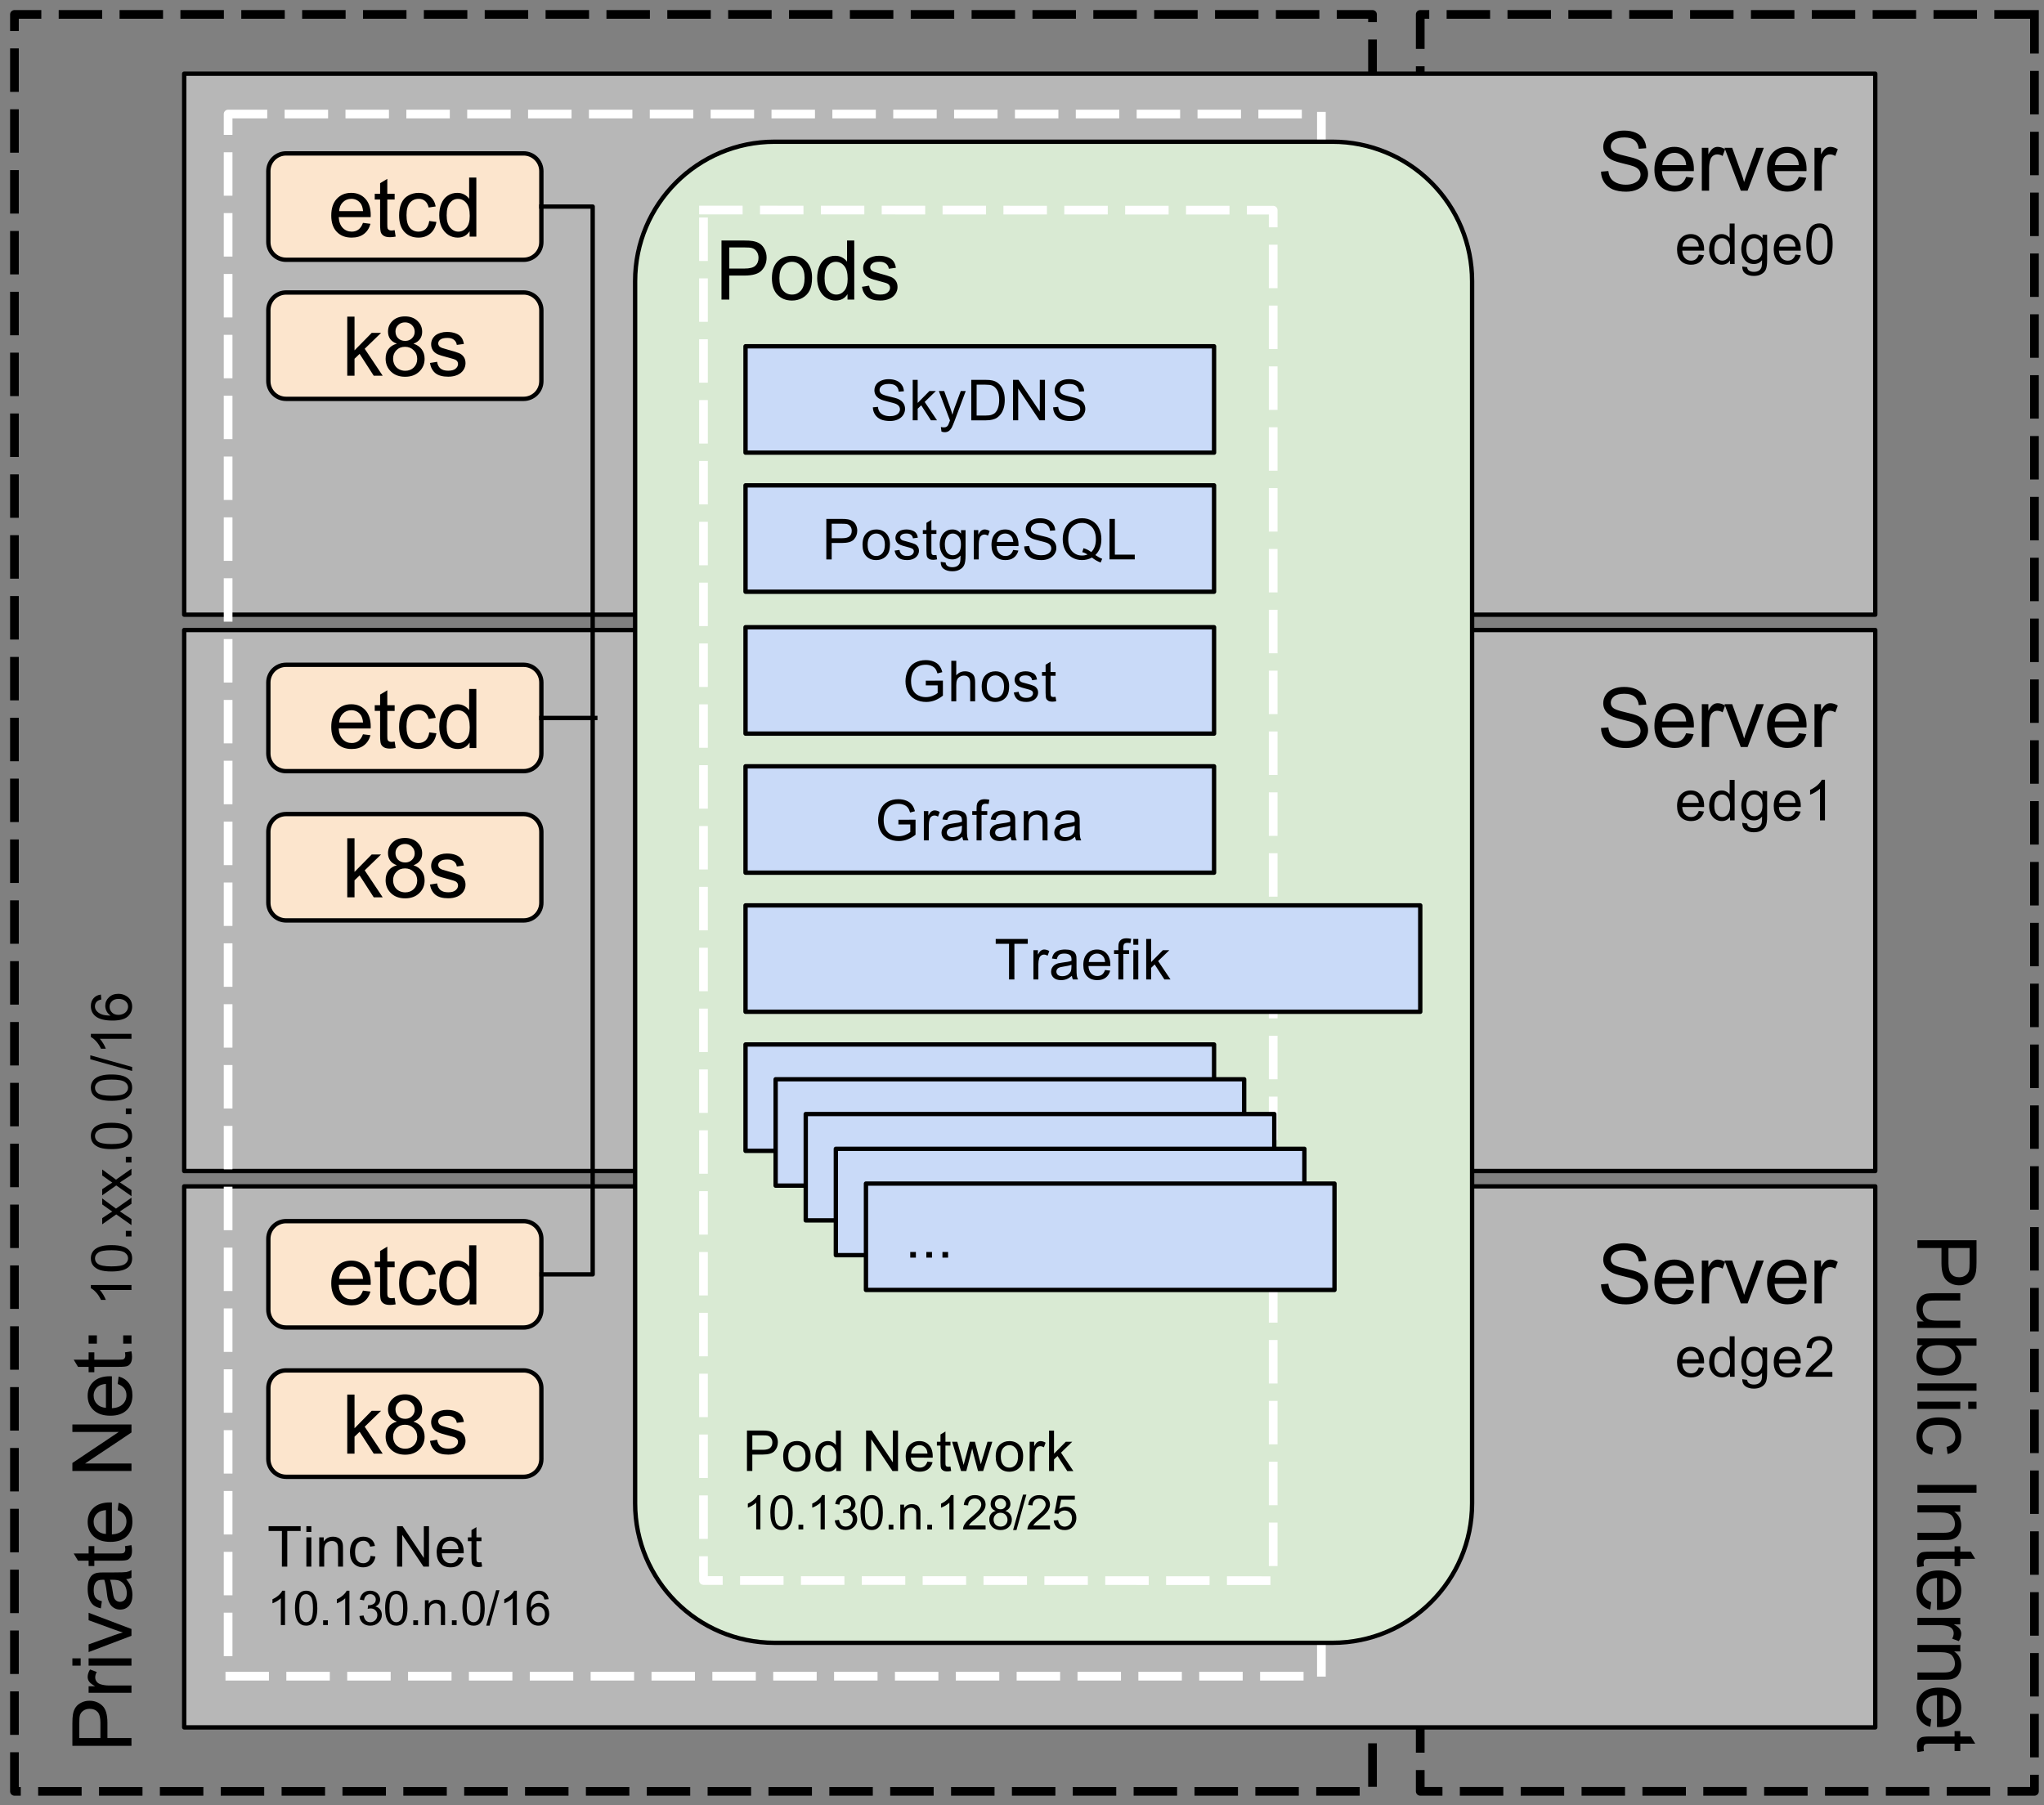 <?xml version="1.0" standalone="yes"?>

<svg version="1.1" viewBox="0.0 0.0 470.197 415.352" fill="none" stroke="none" stroke-linecap="square" stroke-miterlimit="10" xmlns="http://www.w3.org/2000/svg" xmlns:xlink="http://www.w3.org/1999/xlink"><rect x="0.0" y="0.0" width="470.197" height="415.352" fill="#808080" stroke="none"/><clipPath id="p.0"><path d="m0 0l470.197 0l0 415.352l-470.197 0l0 -415.352z" clip-rule="nonzero"></path></clipPath><g clip-path="url(#p.0)"><path fill="#000000" fill-opacity="0.0" d="m0 0l470.197 0l0 415.352l-470.197 0z" fill-rule="nonzero"></path><path fill="#000000" fill-opacity="0.0" d="m468.0 3.315l0 408.819l-141.291 0l0 -408.819z" fill-rule="nonzero"></path><path stroke="#000000" stroke-width="2.0" stroke-linejoin="round" stroke-linecap="butt" stroke-dasharray="8.0,6.0" d="m468.0 3.315l0 408.819l-141.291 0l0 -408.819z" fill-rule="nonzero"></path><path fill="#000000" d="m441.08 285.341l13.594 0l0 5.125q0 1.359 -0.125 2.078q-0.172 1.0 -0.641 1.672q-0.469 0.672 -1.312 1.078q-0.844 0.422 -1.844 0.422q-1.734 0 -2.938 -1.109q-1.203 -1.094 -1.203 -3.984l0 -3.484l-5.531 0l0 -1.797zm7.141 1.797l0 3.516q0 1.75 0.641 2.469q0.656 0.734 1.828 0.734q0.859 0 1.469 -0.438q0.609 -0.422 0.797 -1.125q0.125 -0.453 0.125 -1.672l0 -3.484l-4.859 0zm-7.141 16.881l1.453 0q-1.672 -1.141 -1.672 -3.125q0 -0.859 0.328 -1.625q0.344 -0.75 0.844 -1.125q0.5 -0.359 1.234 -0.516q0.5 -0.094 1.562 -0.094l6.109 0l0 1.672l-5.469 0q-1.312 0 -1.766 0.094q-0.656 0.156 -1.031 0.672q-0.375 0.516 -0.375 1.266q0 0.75 0.375 1.406q0.391 0.656 1.047 0.922q0.672 0.281 1.938 0.281l5.281 0l0 1.672l-9.859 0l0 -1.5zm0 5.469l0 -1.547l13.594 0l0 1.656l-4.844 0q1.328 1.062 1.328 2.703q0 0.906 -0.375 1.719q-0.359 0.812 -1.031 1.328q-0.656 0.531 -1.594 0.828q-0.938 0.297 -2.0 0.297q-2.531 0 -3.922 -1.25q-1.375 -1.25 -1.375 -3.0q0 -1.75 1.453 -2.734l-1.234 0zm5.0 -0.016q-1.766 0 -2.562 0.469q-1.281 0.797 -1.281 2.141q0 1.094 0.938 1.891q0.953 0.797 2.844 0.797q1.922 0 2.844 -0.766q0.922 -0.766 0.922 -1.844q0 -1.094 -0.953 -1.891q-0.953 -0.797 -2.75 -0.797zm-5.0 8.813l13.594 0l0 1.672l-13.594 0l0 -1.672zm11.688 4.192l1.906 0l0 1.672l-1.906 0l0 -1.672zm-11.688 0l9.859 0l0 1.672l-9.859 0l0 -1.672zm3.609 10.567l-0.219 1.641q-1.688 -0.266 -2.656 -1.375q-0.953 -1.109 -0.953 -2.734q0 -2.016 1.312 -3.25q1.328 -1.219 3.797 -1.219q1.594 0 2.781 0.516q1.203 0.531 1.797 1.609q0.609 1.094 0.609 2.359q0 1.609 -0.812 2.625q-0.812 1.016 -2.312 1.312l-0.25 -1.625q1.0 -0.234 1.5 -0.828q0.5 -0.594 0.5 -1.422q0 -1.266 -0.906 -2.062q-0.906 -0.781 -2.859 -0.781q-1.984 0 -2.891 0.766q-0.891 0.766 -0.891 1.984q0 0.984 0.594 1.641q0.609 0.656 1.859 0.844zm-3.609 8.59l13.594 0l0 1.812l-13.594 0l0 -1.812zm0 4.668l9.859 0l0 1.5l-1.406 0q1.625 1.094 1.625 3.141q0 0.891 -0.328 1.641q-0.312 0.75 -0.844 1.109q-0.516 0.375 -1.219 0.531q-0.469 0.094 -1.625 0.094l-6.062 0l0 -1.672l6.0 0q1.016 0 1.516 -0.203q0.516 -0.188 0.812 -0.688q0.297 -0.5 0.297 -1.172q0 -1.062 -0.672 -1.844q-0.672 -0.766 -2.578 -0.766l-5.375 0l0 -1.672zm1.5 14.032l-1.484 0.234q-0.141 -0.703 -0.141 -1.266q0 -0.906 0.281 -1.406q0.297 -0.5 0.75 -0.703q0.469 -0.203 1.984 -0.203l5.656 0l0 -1.234l1.312 0l0 1.234l2.438 0l1.0 1.656l-3.438 0l0 1.688l-1.312 0l0 -1.688l-5.75 0q-0.719 0 -0.922 0.078q-0.203 0.094 -0.328 0.297q-0.125 0.203 -0.125 0.578q0 0.266 0.078 0.734zm1.672 8.277l-0.219 1.719q-1.5 -0.406 -2.344 -1.516q-0.828 -1.094 -0.828 -2.812q0 -2.156 1.328 -3.422q1.328 -1.266 3.734 -1.266q2.484 0 3.859 1.266q1.375 1.281 1.375 3.328q0 1.984 -1.344 3.234q-1.344 1.25 -3.797 1.25q-0.141 0 -0.438 -0.016l0 -7.344q-1.625 0.094 -2.484 0.922q-0.859 0.828 -0.859 2.062q0 0.906 0.469 1.547q0.484 0.656 1.547 1.047zm2.703 -5.484l0 5.5q1.234 -0.109 1.859 -0.625q0.969 -0.797 0.969 -2.078q0 -1.141 -0.781 -1.938q-0.766 -0.781 -2.047 -0.859zm-5.875 9.094l9.859 0l0 1.5l-1.5 0q1.047 0.578 1.375 1.062q0.344 0.484 0.344 1.078q0 0.844 -0.547 1.719l-1.547 -0.578q0.359 -0.609 0.359 -1.234q0 -0.547 -0.328 -0.984q-0.328 -0.422 -0.906 -0.609q-0.891 -0.281 -1.953 -0.281l-5.156 0l0 -1.672zm0 6.228l9.859 0l0 1.5l-1.406 0q1.625 1.094 1.625 3.141q0 0.891 -0.328 1.641q-0.312 0.75 -0.844 1.109q-0.516 0.375 -1.219 0.531q-0.469 0.094 -1.625 0.094l-6.062 0l0 -1.672l6.0 0q1.016 0 1.516 -0.203q0.516 -0.188 0.812 -0.688q0.297 -0.5 0.297 -1.172q0 -1.062 -0.672 -1.844q-0.672 -0.766 -2.578 -0.766l-5.375 0l0 -1.672zm3.172 17.126l-0.219 1.719q-1.5 -0.406 -2.344 -1.516q-0.828 -1.094 -0.828 -2.812q0 -2.156 1.328 -3.422q1.328 -1.266 3.734 -1.266q2.484 0 3.859 1.266q1.375 1.281 1.375 3.328q0 1.984 -1.344 3.234q-1.344 1.25 -3.797 1.25q-0.141 0 -0.438 -0.016l0 -7.344q-1.625 0.094 -2.484 0.922q-0.859 0.828 -0.859 2.062q0 0.906 0.469 1.547q0.484 0.656 1.547 1.047zm2.703 -5.484l0 5.5q1.234 -0.109 1.859 -0.625q0.969 -0.797 0.969 -2.078q0 -1.141 -0.781 -1.938q-0.766 -0.781 -2.047 -0.859zm-4.375 12.766l-1.484 0.234q-0.141 -0.703 -0.141 -1.266q0 -0.906 0.281 -1.406q0.297 -0.5 0.75 -0.703q0.469 -0.203 1.984 -0.203l5.656 0l0 -1.234l1.312 0l0 1.234l2.438 0l1.0 1.656l-3.438 0l0 1.688l-1.312 0l0 -1.688l-5.75 0q-0.719 0 -0.922 0.078q-0.203 0.094 -0.328 0.297q-0.125 0.203 -0.125 0.578q0 0.266 0.078 0.734z" fill-rule="nonzero"></path><path fill="#000000" fill-opacity="0.0" d="m3.323 412.135l0 -408.819l312.409 0l0 408.819z" fill-rule="nonzero"></path><path stroke="#000000" stroke-width="2.0" stroke-linejoin="round" stroke-linecap="butt" stroke-dasharray="8.0,6.0" d="m3.323 412.135l0 -408.819l312.409 0l0 408.819z" fill-rule="nonzero"></path><path fill="#000000" d="m30.243 401.666l-13.594 0l0 -5.125q0 -1.359 0.125 -2.078q0.172 -1.0 0.641 -1.672q0.469 -0.672 1.312 -1.078q0.844 -0.422 1.844 -0.422q1.734 0 2.938 1.109q1.203 1.094 1.203 3.984l0 3.484l5.531 0l0 1.797zm-7.141 -1.797l0 -3.516q0 -1.75 -0.641 -2.469q-0.656 -0.734 -1.828 -0.734q-0.859 0 -1.469 0.438q-0.609 0.422 -0.797 1.125q-0.125 0.453 -0.125 1.672l0 3.484l4.859 0zm7.141 -10.412l-9.859 0l0 -1.5l1.5 0q-1.047 -0.578 -1.375 -1.062q-0.344 -0.484 -0.344 -1.078q0 -0.844 0.547 -1.719l1.547 0.578q-0.359 0.609 -0.359 1.234q0 0.547 0.328 0.984q0.328 0.422 0.906 0.609q0.891 0.281 1.953 0.281l5.156 0l0 1.672zm-11.688 -6.244l-1.906 0l0 -1.672l1.906 0l0 1.672zm11.688 0l-9.859 0l0 -1.672l9.859 0l0 1.672zm0 -6.864l-9.859 3.75l0 -1.766l5.906 -2.125q0.953 -0.344 1.984 -0.625q-0.781 -0.219 -1.875 -0.625l-6.016 -2.188l0 -1.719l9.859 3.734l0 1.562zm-1.219 -13.031q0.797 0.938 1.125 1.797q0.312 0.859 0.312 1.844q0 1.609 -0.781 2.484q-0.797 0.875 -2.031 0.875q-0.734 0 -1.328 -0.328q-0.594 -0.328 -0.953 -0.859q-0.359 -0.531 -0.547 -1.203q-0.141 -0.5 -0.25 -1.484q-0.25 -2.031 -0.578 -2.984q-0.344 0 -0.438 0q-1.016 0 -1.438 0.469q-0.562 0.641 -0.562 1.906q0 1.172 0.406 1.734q0.406 0.562 1.469 0.828l-0.234 1.641q-1.047 -0.234 -1.688 -0.734q-0.641 -0.516 -0.984 -1.469q-0.359 -0.969 -0.359 -2.25q0 -1.266 0.297 -2.047q0.297 -0.781 0.75 -1.156q0.453 -0.375 1.141 -0.516q0.422 -0.094 1.531 -0.094l2.234 0q2.328 0 2.953 -0.094q0.609 -0.109 1.172 -0.438l0 1.75q-0.516 0.266 -1.219 0.328zm-3.719 0.141q0.359 0.906 0.625 2.734q0.141 1.031 0.328 1.453q0.188 0.422 0.547 0.656q0.359 0.234 0.797 0.234q0.672 0 1.125 -0.5q0.438 -0.516 0.438 -1.484q0 -0.969 -0.422 -1.719q-0.438 -0.75 -1.156 -1.109q-0.578 -0.266 -1.672 -0.266l-0.609 0zm3.438 -7.735l1.484 -0.234q0.141 0.703 0.141 1.266q0 0.906 -0.281 1.406q-0.297 0.5 -0.75 0.703q-0.469 0.203 -1.984 0.203l-5.656 0l0 1.234l-1.312 0l0 -1.234l-2.438 0l-1.0 -1.656l3.438 0l0 -1.688l1.312 0l0 1.688l5.75 0q0.719 0 0.922 -0.078q0.203 -0.094 0.328 -0.297q0.125 -0.203 0.125 -0.578q0 -0.266 -0.078 -0.734zm-1.672 -8.277l0.219 -1.719q1.5 0.406 2.344 1.516q0.828 1.094 0.828 2.812q0 2.156 -1.328 3.422q-1.328 1.266 -3.734 1.266q-2.484 0 -3.859 -1.266q-1.375 -1.281 -1.375 -3.328q0 -1.984 1.344 -3.234q1.344 -1.25 3.797 -1.25q0.141 0 0.438 0.016l0 7.344q1.625 -0.094 2.484 -0.922q0.859 -0.828 0.859 -2.062q0 -0.906 -0.469 -1.547q-0.484 -0.656 -1.547 -1.047zm-2.703 5.484l0 -5.5q-1.234 0.109 -1.859 0.625q-0.969 0.797 -0.969 2.078q0 1.141 0.781 1.938q0.766 0.781 2.047 0.859zm5.875 -14.497l-13.594 0l0 -1.844l10.672 -7.141l-10.672 0l0 -1.719l13.594 0l0 1.844l-10.688 7.141l10.688 0l0 1.719zm-3.172 -20.02l0.219 -1.719q1.5 0.406 2.344 1.516q0.828 1.094 0.828 2.812q0 2.156 -1.328 3.422q-1.328 1.266 -3.734 1.266q-2.484 0 -3.859 -1.266q-1.375 -1.281 -1.375 -3.328q0 -1.984 1.344 -3.234q1.344 -1.25 3.797 -1.25q0.141 0 0.438 0.016l0 7.344q1.625 -0.094 2.484 -0.922q0.859 -0.828 0.859 -2.062q0 -0.906 -0.469 -1.547q-0.484 -0.656 -1.547 -1.047zm-2.703 5.484l0 -5.5q-1.234 0.109 -1.859 0.625q-0.969 0.797 -0.969 2.078q0 1.141 0.781 1.938q0.766 0.781 2.047 0.859zm4.375 -12.766l1.484 -0.234q0.141 0.703 0.141 1.266q0 0.906 -0.281 1.406q-0.297 0.5 -0.75 0.703q-0.469 0.203 -1.984 0.203l-5.656 0l0 1.234l-1.312 0l0 -1.234l-2.438 0l-1.0 -1.656l3.438 0l0 -1.688l1.312 0l0 1.688l5.75 0q0.719 0 0.922 -0.078q0.203 -0.094 0.328 -0.297q0.125 -0.203 0.125 -0.578q0 -0.266 -0.078 -0.734zm-6.453 -1.996l-1.906 0l0 -1.906l1.906 0l0 1.906zm7.953 0l-1.906 0l0 -1.906l1.906 0l0 1.906z" fill-rule="nonzero"></path><path fill="#000000" d="m30.243 295.645l0 1.141l-7.281 0q0.391 0.422 0.797 1.094q0.391 0.656 0.578 1.188l-1.109 0q-0.438 -0.953 -1.078 -1.672q-0.641 -0.719 -1.25 -1.016l0 -0.734l9.344 0zm-4.594 -3.116q-1.641 0 -2.641 -0.328q-1.016 -0.344 -1.562 -1.016q-0.547 -0.672 -0.547 -1.688q0 -0.75 0.312 -1.312q0.297 -0.562 0.859 -0.922q0.562 -0.375 1.391 -0.578q0.812 -0.219 2.188 -0.219q1.641 0 2.656 0.344q1.0 0.328 1.547 1.0q0.547 0.672 0.547 1.688q0 1.344 -0.969 2.125q-1.156 0.906 -3.781 0.906zm0 -1.172q2.297 0 3.062 -0.531q0.75 -0.531 0.75 -1.328q0 -0.781 -0.75 -1.312q-0.766 -0.547 -3.062 -0.547q-2.297 0 -3.047 0.547q-0.75 0.531 -0.75 1.328q0 0.781 0.656 1.266q0.859 0.578 3.141 0.578zm4.594 -6.881l-1.297 0l0 -1.297l1.297 0l0 1.297zm0 -2.609l-3.5 -2.469l-3.234 2.281l0 -1.422l1.578 -1.047q0.453 -0.281 0.75 -0.469q-0.422 -0.266 -0.734 -0.5l-1.594 -1.141l0 -1.375l3.172 2.344l3.562 -2.516l0 1.406l-2.094 1.375l-0.562 0.375l2.656 1.766l0 1.391zm0 -6.664l-3.5 -2.469l-3.234 2.281l0 -1.422l1.578 -1.047q0.453 -0.281 0.75 -0.469q-0.422 -0.266 -0.734 -0.5l-1.594 -1.141l0 -1.375l3.172 2.344l3.562 -2.516l0 1.406l-2.094 1.375l-0.562 0.375l2.656 1.766l0 1.391zm0 -7.758l-1.297 0l0 -1.297l1.297 0l0 1.297zm-4.594 -3.062q-1.641 0 -2.641 -0.328q-1.016 -0.344 -1.562 -1.016q-0.547 -0.672 -0.547 -1.688q0 -0.75 0.312 -1.312q0.297 -0.562 0.859 -0.922q0.562 -0.375 1.391 -0.578q0.812 -0.219 2.188 -0.219q1.641 0 2.656 0.344q1.0 0.328 1.547 1.0q0.547 0.672 0.547 1.688q0 1.344 -0.969 2.125q-1.156 0.906 -3.781 0.906zm0 -1.172q2.297 0 3.062 -0.531q0.75 -0.531 0.75 -1.328q0 -0.781 -0.75 -1.312q-0.766 -0.547 -3.062 -0.547q-2.297 0 -3.047 0.547q-0.75 0.531 -0.75 1.328q0 0.781 0.656 1.266q0.859 0.578 3.141 0.578zm4.594 -6.881l-1.297 0l0 -1.297l1.297 0l0 1.297zm-4.594 -3.062q-1.641 0 -2.641 -0.328q-1.016 -0.344 -1.562 -1.016q-0.547 -0.672 -0.547 -1.688q0 -0.75 0.312 -1.312q0.297 -0.562 0.859 -0.922q0.562 -0.375 1.391 -0.578q0.812 -0.219 2.188 -0.219q1.641 0 2.656 0.344q1.0 0.328 1.547 1.0q0.547 0.672 0.547 1.688q0 1.344 -0.969 2.125q-1.156 0.906 -3.781 0.906zm0 -1.172q2.297 0 3.062 -0.531q0.75 -0.531 0.75 -1.328q0 -0.781 -0.75 -1.312q-0.766 -0.547 -3.062 -0.547q-2.297 0 -3.047 0.547q-0.75 0.531 -0.75 1.328q0 0.781 0.656 1.266q0.859 0.578 3.141 0.578zm4.75 -5.694l-9.625 -2.703l0 -0.906l9.625 2.688l0 0.922zm-0.156 -8.547l0 1.141l-7.281 0q0.391 0.422 0.797 1.094q0.391 0.656 0.578 1.188l-1.109 0q-0.438 -0.953 -1.078 -1.672q-0.641 -0.719 -1.25 -1.016l0 -0.734l9.344 0zm-7.031 -9.037l0.094 1.141q-0.672 0.141 -0.984 0.422q-0.484 0.469 -0.484 1.141q0 0.547 0.312 0.969q0.391 0.531 1.141 0.844q0.75 0.312 2.156 0.328q-0.625 -0.406 -0.922 -1.0q-0.312 -0.609 -0.312 -1.266q0 -1.141 0.844 -1.938q0.828 -0.812 2.172 -0.812q0.875 0 1.625 0.391q0.75 0.375 1.156 1.031q0.391 0.656 0.391 1.5q0 1.422 -1.047 2.328q-1.047 0.906 -3.469 0.906q-2.688 0 -3.922 -1.0q-1.062 -0.875 -1.062 -2.344q0 -1.094 0.625 -1.797q0.609 -0.703 1.688 -0.844zm4.016 4.672q0.594 0 1.141 -0.25q0.531 -0.25 0.812 -0.703q0.281 -0.453 0.281 -0.953q0 -0.719 -0.578 -1.234q-0.594 -0.531 -1.594 -0.531q-0.969 0 -1.516 0.516q-0.562 0.516 -0.562 1.297q0 0.781 0.562 1.328q0.547 0.531 1.453 0.531z" fill-rule="nonzero"></path><path fill="#b7b7b7" d="m42.373 144.948l389.008 0l0 124.472l-389.008 0z" fill-rule="nonzero"></path><path stroke="#000000" stroke-width="1.0" stroke-linejoin="round" stroke-linecap="butt" d="m42.373 144.948l389.008 0l0 124.472l-389.008 0z" fill-rule="nonzero"></path><path fill="#000000" d="m368.291 167.493l1.688 -0.141q0.125 1.016 0.562 1.672q0.438 0.656 1.359 1.062q0.938 0.406 2.094 0.406q1.031 0 1.812 -0.312q0.797 -0.312 1.188 -0.844q0.391 -0.531 0.391 -1.156q0 -0.641 -0.375 -1.109q-0.375 -0.484 -1.234 -0.812q-0.547 -0.219 -2.422 -0.656q-1.875 -0.453 -2.625 -0.859q-0.969 -0.516 -1.453 -1.266q-0.469 -0.75 -0.469 -1.688q0 -1.031 0.578 -1.922q0.594 -0.906 1.703 -1.359q1.125 -0.469 2.5 -0.469q1.516 0 2.672 0.484q1.156 0.484 1.766 1.438q0.625 0.938 0.672 2.141l-1.719 0.125q-0.141 -1.281 -0.953 -1.938q-0.797 -0.672 -2.359 -0.672q-1.625 0 -2.375 0.609q-0.75 0.594 -0.75 1.438q0 0.734 0.531 1.203q0.516 0.469 2.703 0.969q2.203 0.5 3.016 0.875q1.188 0.547 1.75 1.391q0.578 0.828 0.578 1.922q0 1.094 -0.625 2.062q-0.625 0.953 -1.797 1.484q-1.156 0.531 -2.609 0.531q-1.844 0 -3.094 -0.531q-1.25 -0.547 -1.969 -1.625q-0.703 -1.078 -0.734 -2.453zm19.584 1.203l1.719 0.219q-0.406 1.5 -1.516 2.344q-1.094 0.828 -2.812 0.828q-2.156 0 -3.422 -1.328q-1.266 -1.328 -1.266 -3.734q0 -2.484 1.266 -3.859q1.281 -1.375 3.328 -1.375q1.984 0 3.234 1.344q1.25 1.344 1.25 3.797q0 0.141 -0.016 0.438l-7.344 0q0.094 1.625 0.922 2.484q0.828 0.859 2.062 0.859q0.906 0 1.547 -0.469q0.656 -0.484 1.047 -1.547zm-5.484 -2.703l5.5 0q-0.109 -1.234 -0.625 -1.859q-0.797 -0.969 -2.078 -0.969q-1.141 0 -1.938 0.781q-0.781 0.766 -0.859 2.047zm9.094 5.875l0 -9.859l1.5 0l0 1.5q0.578 -1.047 1.062 -1.375q0.484 -0.344 1.078 -0.344q0.844 0 1.719 0.547l-0.578 1.547q-0.609 -0.359 -1.234 -0.359q-0.547 0 -0.984 0.328q-0.422 0.328 -0.609 0.906q-0.281 0.891 -0.281 1.953l0 5.156l-1.672 0zm8.963 0l-3.75 -9.859l1.766 0l2.125 5.906q0.344 0.953 0.625 1.984q0.219 -0.781 0.625 -1.875l2.188 -6.016l1.719 0l-3.734 9.859l-1.562 0zm13.344 -3.172l1.719 0.219q-0.406 1.5 -1.516 2.344q-1.094 0.828 -2.812 0.828q-2.156 0 -3.422 -1.328q-1.266 -1.328 -1.266 -3.734q0 -2.484 1.266 -3.859q1.281 -1.375 3.328 -1.375q1.984 0 3.234 1.344q1.25 1.344 1.25 3.797q0 0.141 -0.016 0.438l-7.344 0q0.094 1.625 0.922 2.484q0.828 0.859 2.062 0.859q0.906 0 1.547 -0.469q0.656 -0.484 1.047 -1.547zm-5.484 -2.703l5.5 0q-0.109 -1.234 -0.625 -1.859q-0.797 -0.969 -2.078 -0.969q-1.141 0 -1.938 0.781q-0.781 0.766 -0.859 2.047zm9.094 5.875l0 -9.859l1.5 0l0 1.5q0.578 -1.047 1.062 -1.375q0.484 -0.344 1.078 -0.344q0.844 0 1.719 0.547l-0.578 1.547q-0.609 -0.359 -1.234 -0.359q-0.547 0 -0.984 0.328q-0.422 0.328 -0.609 0.906q-0.281 0.891 -0.281 1.953l0 5.156l-1.672 0z" fill-rule="nonzero"></path><path fill="#000000" d="m390.787 186.576l1.188 0.141q-0.281 1.047 -1.047 1.625q-0.75 0.562 -1.922 0.562q-1.484 0 -2.359 -0.906q-0.859 -0.922 -0.859 -2.562q0 -1.703 0.875 -2.641q0.891 -0.938 2.281 -0.938q1.359 0 2.203 0.922q0.859 0.922 0.859 2.578q0 0.109 0 0.312l-5.031 0q0.062 1.109 0.625 1.703q0.562 0.594 1.406 0.594q0.641 0 1.078 -0.328q0.453 -0.344 0.703 -1.062zm-3.75 -1.844l3.766 0q-0.078 -0.859 -0.438 -1.281q-0.547 -0.656 -1.406 -0.656q-0.797 0 -1.328 0.531q-0.531 0.516 -0.594 1.406zm10.928 4.016l0 -0.844q-0.641 1.0 -1.891 1.0q-0.797 0 -1.484 -0.438q-0.672 -0.453 -1.047 -1.25q-0.375 -0.797 -0.375 -1.828q0 -1.016 0.344 -1.828q0.344 -0.828 1.016 -1.266q0.672 -0.438 1.5 -0.438q0.609 0 1.078 0.266q0.484 0.25 0.781 0.656l0 -3.344l1.141 0l0 9.312l-1.062 0zm-3.609 -3.359q0 1.297 0.531 1.938q0.547 0.641 1.297 0.641q0.75 0 1.266 -0.609q0.531 -0.625 0.531 -1.875q0 -1.391 -0.531 -2.031q-0.531 -0.656 -1.312 -0.656q-0.766 0 -1.281 0.625q-0.5 0.625 -0.5 1.969zm6.428 3.922l1.125 0.156q0.062 0.516 0.375 0.75q0.438 0.328 1.172 0.328q0.781 0 1.219 -0.328q0.438 -0.312 0.578 -0.891q0.094 -0.344 0.094 -1.453q-0.75 0.875 -1.875 0.875q-1.391 0 -2.156 -1.0q-0.75 -1.0 -0.75 -2.406q0 -0.969 0.344 -1.781q0.359 -0.812 1.016 -1.25q0.656 -0.453 1.562 -0.453q1.188 0 1.969 0.969l0 -0.812l1.047 0l0 5.812q0 1.578 -0.328 2.234q-0.312 0.656 -1.016 1.031q-0.688 0.391 -1.703 0.391q-1.203 0 -1.953 -0.547q-0.734 -0.531 -0.719 -1.625zm0.953 -4.047q0 1.312 0.516 1.922q0.531 0.609 1.328 0.609q0.797 0 1.328 -0.594q0.531 -0.609 0.531 -1.906q0 -1.234 -0.547 -1.859q-0.547 -0.641 -1.328 -0.641q-0.766 0 -1.297 0.625q-0.531 0.625 -0.531 1.844zm11.287 1.312l1.188 0.141q-0.281 1.047 -1.047 1.625q-0.75 0.562 -1.922 0.562q-1.484 0 -2.359 -0.906q-0.859 -0.922 -0.859 -2.562q0 -1.703 0.875 -2.641q0.891 -0.938 2.281 -0.938q1.359 0 2.203 0.922q0.859 0.922 0.859 2.578q0 0.109 0 0.312l-5.031 0q0.062 1.109 0.625 1.703q0.562 0.594 1.406 0.594q0.641 0 1.078 -0.328q0.453 -0.344 0.703 -1.062zm-3.75 -1.844l3.766 0q-0.078 -0.859 -0.438 -1.281q-0.547 -0.656 -1.406 -0.656q-0.797 0 -1.328 0.531q-0.531 0.516 -0.594 1.406zm10.537 4.016l-1.141 0l0 -7.281q-0.422 0.391 -1.094 0.797q-0.656 0.391 -1.188 0.578l0 -1.109q0.953 -0.438 1.672 -1.078q0.719 -0.641 1.016 -1.25l0.734 0l0 9.344z" fill-rule="nonzero"></path><path fill="#b7b7b7" d="m42.373 16.948l389.008 0l0 124.472l-389.008 0z" fill-rule="nonzero"></path><path stroke="#000000" stroke-width="1.0" stroke-linejoin="round" stroke-linecap="butt" d="m42.373 16.948l389.008 0l0 124.472l-389.008 0z" fill-rule="nonzero"></path><path fill="#000000" d="m368.291 39.493l1.688 -0.141q0.125 1.016 0.562 1.672q0.438 0.656 1.359 1.062q0.938 0.406 2.094 0.406q1.031 0 1.812 -0.312q0.797 -0.312 1.188 -0.844q0.391 -0.531 0.391 -1.156q0 -0.641 -0.375 -1.109q-0.375 -0.484 -1.234 -0.812q-0.547 -0.219 -2.422 -0.656q-1.875 -0.453 -2.625 -0.859q-0.969 -0.516 -1.453 -1.266q-0.469 -0.75 -0.469 -1.688q0 -1.031 0.578 -1.922q0.594 -0.906 1.703 -1.359q1.125 -0.469 2.5 -0.469q1.516 0 2.672 0.484q1.156 0.484 1.766 1.438q0.625 0.938 0.672 2.141l-1.719 0.125q-0.141 -1.281 -0.953 -1.938q-0.797 -0.672 -2.359 -0.672q-1.625 0 -2.375 0.609q-0.75 0.594 -0.75 1.438q0 0.734 0.531 1.203q0.516 0.469 2.703 0.969q2.203 0.5 3.016 0.875q1.188 0.547 1.75 1.391q0.578 0.828 0.578 1.922q0 1.094 -0.625 2.062q-0.625 0.953 -1.797 1.484q-1.156 0.531 -2.609 0.531q-1.844 0 -3.094 -0.531q-1.25 -0.547 -1.969 -1.625q-0.703 -1.078 -0.734 -2.453zm19.584 1.203l1.719 0.219q-0.406 1.5 -1.516 2.344q-1.094 0.828 -2.812 0.828q-2.156 0 -3.422 -1.328q-1.266 -1.328 -1.266 -3.734q0 -2.484 1.266 -3.859q1.281 -1.375 3.328 -1.375q1.984 0 3.234 1.344q1.25 1.344 1.25 3.797q0 0.141 -0.016 0.438l-7.344 0q0.094 1.625 0.922 2.484q0.828 0.859 2.062 0.859q0.906 0 1.547 -0.469q0.656 -0.484 1.047 -1.547zm-5.484 -2.703l5.5 0q-0.109 -1.234 -0.625 -1.859q-0.797 -0.969 -2.078 -0.969q-1.141 0 -1.938 0.781q-0.781 0.766 -0.859 2.047zm9.094 5.875l0 -9.859l1.5 0l0 1.5q0.578 -1.047 1.062 -1.375q0.484 -0.344 1.078 -0.344q0.844 0 1.719 0.547l-0.578 1.547q-0.609 -0.359 -1.234 -0.359q-0.547 0 -0.984 0.328q-0.422 0.328 -0.609 0.906q-0.281 0.891 -0.281 1.953l0 5.156l-1.672 0zm8.963 0l-3.75 -9.859l1.766 0l2.125 5.906q0.344 0.953 0.625 1.984q0.219 -0.781 0.625 -1.875l2.188 -6.016l1.719 0l-3.734 9.859l-1.562 0zm13.344 -3.172l1.719 0.219q-0.406 1.5 -1.516 2.344q-1.094 0.828 -2.812 0.828q-2.156 0 -3.422 -1.328q-1.266 -1.328 -1.266 -3.734q0 -2.484 1.266 -3.859q1.281 -1.375 3.328 -1.375q1.984 0 3.234 1.344q1.25 1.344 1.25 3.797q0 0.141 -0.016 0.438l-7.344 0q0.094 1.625 0.922 2.484q0.828 0.859 2.062 0.859q0.906 0 1.547 -0.469q0.656 -0.484 1.047 -1.547zm-5.484 -2.703l5.5 0q-0.109 -1.234 -0.625 -1.859q-0.797 -0.969 -2.078 -0.969q-1.141 0 -1.938 0.781q-0.781 0.766 -0.859 2.047zm9.094 5.875l0 -9.859l1.5 0l0 1.5q0.578 -1.047 1.062 -1.375q0.484 -0.344 1.078 -0.344q0.844 0 1.719 0.547l-0.578 1.547q-0.609 -0.359 -1.234 -0.359q-0.547 0 -0.984 0.328q-0.422 0.328 -0.609 0.906q-0.281 0.891 -0.281 1.953l0 5.156l-1.672 0z" fill-rule="nonzero"></path><path fill="#000000" d="m390.787 58.576l1.188 0.141q-0.281 1.047 -1.047 1.625q-0.75 0.562 -1.922 0.562q-1.484 0 -2.359 -0.906q-0.859 -0.922 -0.859 -2.562q0 -1.703 0.875 -2.641q0.891 -0.938 2.281 -0.938q1.359 0 2.203 0.922q0.859 0.922 0.859 2.578q0 0.109 0 0.312l-5.031 0q0.062 1.109 0.625 1.703q0.562 0.594 1.406 0.594q0.641 0 1.078 -0.328q0.453 -0.344 0.703 -1.062zm-3.75 -1.844l3.766 0q-0.078 -0.859 -0.438 -1.281q-0.547 -0.656 -1.406 -0.656q-0.797 0 -1.328 0.531q-0.531 0.516 -0.594 1.406zm10.928 4.016l0 -0.844q-0.641 1.0 -1.891 1.0q-0.797 0 -1.484 -0.438q-0.672 -0.453 -1.047 -1.25q-0.375 -0.797 -0.375 -1.828q0 -1.016 0.344 -1.828q0.344 -0.828 1.016 -1.266q0.672 -0.438 1.5 -0.438q0.609 0 1.078 0.266q0.484 0.25 0.781 0.656l0 -3.344l1.141 0l0 9.312l-1.062 0zm-3.609 -3.359q0 1.297 0.531 1.938q0.547 0.641 1.297 0.641q0.75 0 1.266 -0.609q0.531 -0.625 0.531 -1.875q0 -1.391 -0.531 -2.031q-0.531 -0.656 -1.312 -0.656q-0.766 0 -1.281 0.625q-0.5 0.625 -0.5 1.969zm6.428 3.922l1.125 0.156q0.062 0.516 0.375 0.75q0.438 0.328 1.172 0.328q0.781 0 1.219 -0.328q0.438 -0.312 0.578 -0.891q0.094 -0.344 0.094 -1.453q-0.75 0.875 -1.875 0.875q-1.391 0 -2.156 -1.0q-0.75 -1.0 -0.75 -2.406q0 -0.969 0.344 -1.781q0.359 -0.812 1.016 -1.25q0.656 -0.453 1.562 -0.453q1.188 0 1.969 0.969l0 -0.812l1.047 0l0 5.812q0 1.578 -0.328 2.234q-0.312 0.656 -1.016 1.031q-0.688 0.391 -1.703 0.391q-1.203 0 -1.953 -0.547q-0.734 -0.531 -0.719 -1.625zm0.953 -4.047q0 1.312 0.516 1.922q0.531 0.609 1.328 0.609q0.797 0 1.328 -0.594q0.531 -0.609 0.531 -1.906q0 -1.234 -0.547 -1.859q-0.547 -0.641 -1.328 -0.641q-0.766 0 -1.297 0.625q-0.531 0.625 -0.531 1.844zm11.287 1.312l1.188 0.141q-0.281 1.047 -1.047 1.625q-0.75 0.562 -1.922 0.562q-1.484 0 -2.359 -0.906q-0.859 -0.922 -0.859 -2.562q0 -1.703 0.875 -2.641q0.891 -0.938 2.281 -0.938q1.359 0 2.203 0.922q0.859 0.922 0.859 2.578q0 0.109 0 0.312l-5.031 0q0.062 1.109 0.625 1.703q0.562 0.594 1.406 0.594q0.641 0 1.078 -0.328q0.453 -0.344 0.703 -1.062zm-3.75 -1.844l3.766 0q-0.078 -0.859 -0.438 -1.281q-0.547 -0.656 -1.406 -0.656q-0.797 0 -1.328 0.531q-0.531 0.516 -0.594 1.406zm6.241 -0.578q0 -1.641 0.328 -2.641q0.344 -1.016 1.016 -1.562q0.672 -0.547 1.688 -0.547q0.75 0 1.312 0.312q0.562 0.297 0.922 0.859q0.375 0.562 0.578 1.391q0.219 0.812 0.219 2.188q0 1.641 -0.344 2.656q-0.328 1.0 -1.0 1.547q-0.672 0.547 -1.688 0.547q-1.344 0 -2.125 -0.969q-0.906 -1.156 -0.906 -3.781zm1.172 0q0 2.297 0.531 3.062q0.531 0.75 1.328 0.75q0.781 0 1.312 -0.75q0.547 -0.766 0.547 -3.062q0 -2.297 -0.547 -3.047q-0.531 -0.75 -1.328 -0.75q-0.781 0 -1.266 0.656q-0.578 0.859 -0.578 3.141z" fill-rule="nonzero"></path><path fill="#b7b7b7" d="m42.373 272.947l389.008 0l0 124.472l-389.008 0z" fill-rule="nonzero"></path><path stroke="#000000" stroke-width="1.0" stroke-linejoin="round" stroke-linecap="butt" d="m42.373 272.947l389.008 0l0 124.472l-389.008 0z" fill-rule="nonzero"></path><path fill="#000000" d="m368.291 295.493l1.688 -0.141q0.125 1.016 0.562 1.672q0.438 0.656 1.359 1.062q0.938 0.406 2.094 0.406q1.031 0 1.812 -0.312q0.797 -0.312 1.188 -0.844q0.391 -0.531 0.391 -1.156q0 -0.641 -0.375 -1.109q-0.375 -0.484 -1.234 -0.812q-0.547 -0.219 -2.422 -0.656q-1.875 -0.453 -2.625 -0.859q-0.969 -0.516 -1.453 -1.266q-0.469 -0.75 -0.469 -1.688q0 -1.031 0.578 -1.922q0.594 -0.906 1.703 -1.359q1.125 -0.469 2.5 -0.469q1.516 0 2.672 0.484q1.156 0.484 1.766 1.438q0.625 0.938 0.672 2.141l-1.719 0.125q-0.141 -1.281 -0.953 -1.938q-0.797 -0.672 -2.359 -0.672q-1.625 0 -2.375 0.609q-0.75 0.594 -0.75 1.438q0 0.734 0.531 1.203q0.516 0.469 2.703 0.969q2.203 0.5 3.016 0.875q1.188 0.547 1.75 1.391q0.578 0.828 0.578 1.922q0 1.094 -0.625 2.062q-0.625 0.953 -1.797 1.484q-1.156 0.531 -2.609 0.531q-1.844 0 -3.094 -0.531q-1.25 -0.547 -1.969 -1.625q-0.703 -1.078 -0.734 -2.453zm19.584 1.203l1.719 0.219q-0.406 1.5 -1.516 2.344q-1.094 0.828 -2.812 0.828q-2.156 0 -3.422 -1.328q-1.266 -1.328 -1.266 -3.734q0 -2.484 1.266 -3.859q1.281 -1.375 3.328 -1.375q1.984 0 3.234 1.344q1.25 1.344 1.25 3.797q0 0.141 -0.016 0.438l-7.344 0q0.094 1.625 0.922 2.484q0.828 0.859 2.062 0.859q0.906 0 1.547 -0.469q0.656 -0.484 1.047 -1.547zm-5.484 -2.703l5.5 0q-0.109 -1.234 -0.625 -1.859q-0.797 -0.969 -2.078 -0.969q-1.141 0 -1.938 0.781q-0.781 0.766 -0.859 2.047zm9.094 5.875l0 -9.859l1.5 0l0 1.5q0.578 -1.047 1.062 -1.375q0.484 -0.344 1.078 -0.344q0.844 0 1.719 0.547l-0.578 1.547q-0.609 -0.359 -1.234 -0.359q-0.547 0 -0.984 0.328q-0.422 0.328 -0.609 0.906q-0.281 0.891 -0.281 1.953l0 5.156l-1.672 0zm8.963 0l-3.75 -9.859l1.766 0l2.125 5.906q0.344 0.953 0.625 1.984q0.219 -0.781 0.625 -1.875l2.188 -6.016l1.719 0l-3.734 9.859l-1.562 0zm13.344 -3.172l1.719 0.219q-0.406 1.5 -1.516 2.344q-1.094 0.828 -2.812 0.828q-2.156 0 -3.422 -1.328q-1.266 -1.328 -1.266 -3.734q0 -2.484 1.266 -3.859q1.281 -1.375 3.328 -1.375q1.984 0 3.234 1.344q1.25 1.344 1.25 3.797q0 0.141 -0.016 0.438l-7.344 0q0.094 1.625 0.922 2.484q0.828 0.859 2.062 0.859q0.906 0 1.547 -0.469q0.656 -0.484 1.047 -1.547zm-5.484 -2.703l5.5 0q-0.109 -1.234 -0.625 -1.859q-0.797 -0.969 -2.078 -0.969q-1.141 0 -1.938 0.781q-0.781 0.766 -0.859 2.047zm9.094 5.875l0 -9.859l1.5 0l0 1.5q0.578 -1.047 1.062 -1.375q0.484 -0.344 1.078 -0.344q0.844 0 1.719 0.547l-0.578 1.547q-0.609 -0.359 -1.234 -0.359q-0.547 0 -0.984 0.328q-0.422 0.328 -0.609 0.906q-0.281 0.891 -0.281 1.953l0 5.156l-1.672 0z" fill-rule="nonzero"></path><path fill="#000000" d="m390.787 314.576l1.188 0.141q-0.281 1.047 -1.047 1.625q-0.75 0.562 -1.922 0.562q-1.484 0 -2.359 -0.906q-0.859 -0.922 -0.859 -2.562q0 -1.703 0.875 -2.641q0.891 -0.938 2.281 -0.938q1.359 0 2.203 0.922q0.859 0.922 0.859 2.578q0 0.109 0 0.312l-5.031 0q0.062 1.109 0.625 1.703q0.562 0.594 1.406 0.594q0.641 0 1.078 -0.328q0.453 -0.344 0.703 -1.062zm-3.75 -1.844l3.766 0q-0.078 -0.859 -0.438 -1.281q-0.547 -0.656 -1.406 -0.656q-0.797 0 -1.328 0.531q-0.531 0.516 -0.594 1.406zm10.928 4.016l0 -0.844q-0.641 1.0 -1.891 1.0q-0.797 0 -1.484 -0.438q-0.672 -0.453 -1.047 -1.25q-0.375 -0.797 -0.375 -1.828q0 -1.016 0.344 -1.828q0.344 -0.828 1.016 -1.266q0.672 -0.438 1.5 -0.438q0.609 0 1.078 0.266q0.484 0.25 0.781 0.656l0 -3.344l1.141 0l0 9.312l-1.062 0zm-3.609 -3.359q0 1.297 0.531 1.938q0.547 0.641 1.297 0.641q0.75 0 1.266 -0.609q0.531 -0.625 0.531 -1.875q0 -1.391 -0.531 -2.031q-0.531 -0.656 -1.312 -0.656q-0.766 0 -1.281 0.625q-0.5 0.625 -0.5 1.969zm6.428 3.922l1.125 0.156q0.062 0.516 0.375 0.75q0.438 0.328 1.172 0.328q0.781 0 1.219 -0.328q0.438 -0.312 0.578 -0.891q0.094 -0.344 0.094 -1.453q-0.75 0.875 -1.875 0.875q-1.391 0 -2.156 -1.0q-0.75 -1.0 -0.75 -2.406q0 -0.969 0.344 -1.781q0.359 -0.812 1.016 -1.25q0.656 -0.453 1.562 -0.453q1.188 0 1.969 0.969l0 -0.812l1.047 0l0 5.812q0 1.578 -0.328 2.234q-0.312 0.656 -1.016 1.031q-0.688 0.391 -1.703 0.391q-1.203 0 -1.953 -0.547q-0.734 -0.531 -0.719 -1.625zm0.953 -4.047q0 1.312 0.516 1.922q0.531 0.609 1.328 0.609q0.797 0 1.328 -0.594q0.531 -0.609 0.531 -1.906q0 -1.234 -0.547 -1.859q-0.547 -0.641 -1.328 -0.641q-0.766 0 -1.297 0.625q-0.531 0.625 -0.531 1.844zm11.287 1.312l1.188 0.141q-0.281 1.047 -1.047 1.625q-0.75 0.562 -1.922 0.562q-1.484 0 -2.359 -0.906q-0.859 -0.922 -0.859 -2.562q0 -1.703 0.875 -2.641q0.891 -0.938 2.281 -0.938q1.359 0 2.203 0.922q0.859 0.922 0.859 2.578q0 0.109 0 0.312l-5.031 0q0.062 1.109 0.625 1.703q0.562 0.594 1.406 0.594q0.641 0 1.078 -0.328q0.453 -0.344 0.703 -1.062zm-3.75 -1.844l3.766 0q-0.078 -0.859 -0.438 -1.281q-0.547 -0.656 -1.406 -0.656q-0.797 0 -1.328 0.531q-0.531 0.516 -0.594 1.406zm12.241 2.922l0 1.094l-6.156 0q-0.016 -0.406 0.141 -0.797q0.234 -0.625 0.75 -1.234q0.516 -0.609 1.5 -1.406q1.516 -1.25 2.047 -1.969q0.531 -0.734 0.531 -1.375q0 -0.688 -0.484 -1.141q-0.484 -0.469 -1.266 -0.469q-0.828 0 -1.328 0.5q-0.484 0.484 -0.5 1.359l-1.172 -0.125q0.125 -1.312 0.906 -2.0q0.781 -0.688 2.109 -0.688q1.344 0 2.125 0.75q0.781 0.734 0.781 1.828q0 0.562 -0.234 1.109q-0.219 0.531 -0.75 1.141q-0.531 0.594 -1.766 1.625q-1.031 0.859 -1.328 1.172q-0.281 0.312 -0.469 0.625l4.562 0z" fill-rule="nonzero"></path><path fill="#000000" fill-opacity="0.0" d="m52.475 26.236l251.496 0l0 359.402l-251.496 0z" fill-rule="nonzero"></path><path stroke="#ffffff" stroke-width="2.0" stroke-linejoin="round" stroke-linecap="butt" stroke-dasharray="8.0,6.0" d="m52.475 26.236l251.496 0l0 359.402l-251.496 0z" fill-rule="nonzero"></path><path fill="#000000" d="m64.85 360.438l0 -8.203l-3.062 0l0 -1.109l7.375 0l0 1.109l-3.078 0l0 8.203l-1.234 0zm5.626 -7.984l0 -1.328l1.141 0l0 1.328l-1.141 0zm0 7.984l0 -6.734l1.141 0l0 6.734l-1.141 0zm2.961 0l0 -6.734l1.031 0l0 0.953q0.734 -1.109 2.141 -1.109q0.609 0 1.109 0.219q0.516 0.219 0.766 0.578q0.266 0.344 0.359 0.844q0.062 0.312 0.062 1.109l0 4.141l-1.141 0l0 -4.094q0 -0.703 -0.141 -1.047q-0.125 -0.344 -0.469 -0.547q-0.328 -0.219 -0.781 -0.219q-0.734 0 -1.266 0.469q-0.531 0.453 -0.531 1.75l0 3.688l-1.141 0zm11.803 -2.469l1.125 0.141q-0.172 1.172 -0.938 1.828q-0.766 0.656 -1.859 0.656q-1.391 0 -2.234 -0.906q-0.828 -0.906 -0.828 -2.594q0 -1.094 0.359 -1.906q0.359 -0.828 1.094 -1.234q0.734 -0.406 1.609 -0.406q1.094 0 1.797 0.562q0.703 0.547 0.891 1.562l-1.109 0.172q-0.156 -0.672 -0.562 -1.016q-0.391 -0.344 -0.969 -0.344q-0.859 0 -1.406 0.625q-0.531 0.609 -0.531 1.953q0 1.359 0.516 1.984q0.516 0.609 1.359 0.609q0.672 0 1.125 -0.406q0.453 -0.422 0.562 -1.281zm6.101 2.469l0 -9.312l1.266 0l4.891 7.312l0 -7.312l1.188 0l0 9.312l-1.266 0l-4.891 -7.312l0 7.312l-1.188 0zm14.11 -2.172l1.188 0.141q-0.281 1.047 -1.047 1.625q-0.75 0.562 -1.922 0.562q-1.484 0 -2.359 -0.906q-0.859 -0.922 -0.859 -2.562q0 -1.703 0.875 -2.641q0.891 -0.938 2.281 -0.938q1.359 0 2.203 0.922q0.859 0.922 0.859 2.578q0 0.109 0 0.312l-5.031 0q0.062 1.109 0.625 1.703q0.562 0.594 1.406 0.594q0.641 0 1.078 -0.328q0.453 -0.344 0.703 -1.062zm-3.75 -1.844l3.766 0q-0.078 -0.859 -0.438 -1.281q-0.547 -0.656 -1.406 -0.656q-0.797 0 -1.328 0.531q-0.531 0.516 -0.594 1.406zm9.053 3.0l0.156 1.0q-0.484 0.109 -0.859 0.109q-0.625 0 -0.969 -0.203q-0.344 -0.203 -0.484 -0.516q-0.141 -0.328 -0.141 -1.344l0 -3.891l-0.828 0l0 -0.875l0.828 0l0 -1.672l1.141 -0.688l0 2.359l1.156 0l0 0.875l-1.156 0l0 3.953q0 0.484 0.062 0.625q0.062 0.141 0.188 0.219q0.141 0.078 0.391 0.078q0.203 0 0.516 -0.031z" fill-rule="nonzero"></path><path fill="#000000" d="m65.569 373.878l-0.969 0l0 -6.156q-0.344 0.328 -0.906 0.672q-0.562 0.328 -1.016 0.484l0 -0.938q0.812 -0.375 1.406 -0.906q0.609 -0.547 0.859 -1.062l0.625 0l0 7.906zm2.286 -3.891q0 -1.391 0.281 -2.234q0.297 -0.859 0.859 -1.312q0.578 -0.469 1.438 -0.469q0.625 0 1.094 0.266q0.484 0.25 0.797 0.734q0.312 0.469 0.484 1.172q0.188 0.688 0.188 1.844q0 1.391 -0.297 2.25q-0.281 0.844 -0.844 1.312q-0.562 0.469 -1.422 0.469q-1.141 0 -1.797 -0.828q-0.781 -0.984 -0.781 -3.203zm1.0 0q0 1.953 0.453 2.594q0.453 0.641 1.125 0.641q0.656 0 1.109 -0.641q0.453 -0.656 0.453 -2.594q0 -1.938 -0.453 -2.578q-0.453 -0.641 -1.125 -0.641q-0.672 0 -1.062 0.562q-0.5 0.719 -0.5 2.656zm5.473 3.891l0 -1.094l1.094 0l0 1.094l-1.094 0zm6.054 0l-0.969 0l0 -6.156q-0.344 0.328 -0.906 0.672q-0.562 0.328 -1.016 0.484l0 -0.938q0.812 -0.375 1.406 -0.906q0.609 -0.547 0.859 -1.062l0.625 0l0 7.906zm2.301 -2.078l0.953 -0.125q0.172 0.812 0.562 1.188q0.406 0.359 0.984 0.359q0.688 0 1.156 -0.469q0.469 -0.484 0.469 -1.172q0 -0.672 -0.438 -1.094q-0.438 -0.438 -1.109 -0.438q-0.266 0 -0.672 0.094l0.094 -0.844q0.109 0.016 0.156 0.016q0.625 0 1.109 -0.312q0.5 -0.328 0.5 -1.0q0 -0.531 -0.359 -0.875q-0.359 -0.359 -0.922 -0.359q-0.562 0 -0.938 0.359q-0.375 0.344 -0.484 1.062l-0.969 -0.172q0.172 -0.984 0.797 -1.516q0.641 -0.531 1.562 -0.531q0.656 0 1.188 0.281q0.547 0.266 0.828 0.75q0.297 0.484 0.297 1.016q0 0.516 -0.281 0.938q-0.266 0.406 -0.812 0.656q0.703 0.156 1.094 0.672q0.391 0.5 0.391 1.266q0 1.031 -0.766 1.75q-0.75 0.719 -1.891 0.719q-1.047 0 -1.734 -0.609q-0.672 -0.625 -0.766 -1.609zm5.911 -1.812q0 -1.391 0.281 -2.234q0.297 -0.859 0.859 -1.312q0.578 -0.469 1.438 -0.469q0.625 0 1.094 0.266q0.484 0.25 0.797 0.734q0.312 0.469 0.484 1.172q0.188 0.688 0.188 1.844q0 1.391 -0.297 2.25q-0.281 0.844 -0.844 1.312q-0.562 0.469 -1.422 0.469q-1.141 0 -1.797 -0.828q-0.781 -0.984 -0.781 -3.203zm1.0 0q0 1.953 0.453 2.594q0.453 0.641 1.125 0.641q0.656 0 1.109 -0.641q0.453 -0.656 0.453 -2.594q0 -1.938 -0.453 -2.578q-0.453 -0.641 -1.125 -0.641q-0.672 0 -1.062 0.562q-0.5 0.719 -0.5 2.656zm5.473 3.891l0 -1.094l1.094 0l0 1.094l-1.094 0zm2.679 0l0 -5.703l0.875 0l0 0.812q0.625 -0.938 1.812 -0.938q0.516 0 0.953 0.188q0.438 0.172 0.641 0.484q0.219 0.297 0.312 0.703q0.047 0.281 0.047 0.953l0 3.5l-0.969 0l0 -3.469q0 -0.594 -0.109 -0.875q-0.109 -0.297 -0.406 -0.469q-0.281 -0.188 -0.672 -0.188q-0.609 0 -1.062 0.391q-0.453 0.391 -0.453 1.5l0 3.109l-0.969 0zm6.208 0l0 -1.094l1.094 0l0 1.094l-1.094 0zm2.414 -3.891q0 -1.391 0.281 -2.234q0.297 -0.859 0.859 -1.312q0.578 -0.469 1.438 -0.469q0.625 0 1.094 0.266q0.484 0.25 0.797 0.734q0.312 0.469 0.484 1.172q0.188 0.688 0.188 1.844q0 1.391 -0.297 2.25q-0.281 0.844 -0.844 1.312q-0.562 0.469 -1.422 0.469q-1.141 0 -1.797 -0.828q-0.781 -0.984 -0.781 -3.203zm1.0 0q0 1.953 0.453 2.594q0.453 0.641 1.125 0.641q0.656 0 1.109 -0.641q0.453 -0.656 0.453 -2.594q0 -1.938 -0.453 -2.578q-0.453 -0.641 -1.125 -0.641q-0.672 0 -1.062 0.562q-0.5 0.719 -0.5 2.656zm4.473 4.031l2.281 -8.156l0.781 0l-2.281 8.156l-0.781 0zm7.054 -0.141l-0.969 0l0 -6.156q-0.344 0.328 -0.906 0.672q-0.562 0.328 -1.016 0.484l0 -0.938q0.812 -0.375 1.406 -0.906q0.609 -0.547 0.859 -1.062l0.625 0l0 7.906zm7.301 -5.953l-0.953 0.078q-0.125 -0.562 -0.375 -0.828q-0.391 -0.406 -0.953 -0.406q-0.469 0 -0.812 0.25q-0.469 0.344 -0.734 0.984q-0.25 0.625 -0.266 1.812q0.344 -0.531 0.844 -0.781q0.516 -0.266 1.062 -0.266q0.969 0 1.641 0.719q0.688 0.703 0.688 1.828q0 0.75 -0.328 1.391q-0.312 0.625 -0.875 0.969q-0.547 0.344 -1.266 0.344q-1.203 0 -1.969 -0.891q-0.766 -0.891 -0.766 -2.938q0 -2.281 0.844 -3.312q0.75 -0.906 1.984 -0.906q0.938 0 1.531 0.531q0.594 0.516 0.703 1.422zm-3.938 3.406q0 0.5 0.203 0.953q0.219 0.453 0.594 0.703q0.391 0.234 0.797 0.234q0.625 0 1.062 -0.5q0.438 -0.5 0.438 -1.344q0 -0.812 -0.438 -1.281q-0.438 -0.469 -1.094 -0.469q-0.656 0 -1.109 0.469q-0.453 0.469 -0.453 1.234z" fill-rule="nonzero"></path><path fill="#d9ead3" d="m146.102 64.699l0 0c0 -17.723 14.367 -32.09 32.09 -32.09l128.356 0l0 0c8.511 0 16.673 3.381 22.691 9.399c6.018 6.018 9.399 14.18 9.399 22.691l0 281.175c0 17.723 -14.367 32.09 -32.09 32.09l-128.356 0c-17.723 0 -32.09 -14.367 -32.09 -32.09z" fill-rule="nonzero"></path><path stroke="#000000" stroke-width="1.0" stroke-linejoin="round" stroke-linecap="butt" d="m146.102 64.699l0 0c0 -17.723 14.367 -32.09 32.09 -32.09l128.356 0l0 0c8.511 0 16.673 3.381 22.691 9.399c6.018 6.018 9.399 14.18 9.399 22.691l0 281.175c0 17.723 -14.367 32.09 -32.09 32.09l-128.356 0c-17.723 0 -32.09 -14.367 -32.09 -32.09z" fill-rule="nonzero"></path><path fill="#000000" d="m165.97 68.928l0 -13.594l5.125 0q1.359 0 2.078 0.125q1.0 0.172 1.672 0.641q0.672 0.469 1.078 1.312q0.422 0.844 0.422 1.844q0 1.734 -1.109 2.938q-1.094 1.203 -3.984 1.203l-3.484 0l0 5.531l-1.797 0zm1.797 -7.141l3.516 0q1.75 0 2.469 -0.641q0.734 -0.656 0.734 -1.828q0 -0.859 -0.438 -1.469q-0.422 -0.609 -1.125 -0.797q-0.453 -0.125 -1.672 -0.125l-3.484 0l0 4.859zm9.803 2.219q0 -2.734 1.531 -4.062q1.266 -1.094 3.094 -1.094q2.031 0 3.312 1.344q1.297 1.328 1.297 3.672q0 1.906 -0.578 3.0q-0.562 1.078 -1.656 1.688q-1.078 0.594 -2.375 0.594q-2.062 0 -3.344 -1.328q-1.281 -1.328 -1.281 -3.812zm1.719 0q0 1.891 0.828 2.828q0.828 0.938 2.078 0.938q1.25 0 2.062 -0.938q0.828 -0.953 0.828 -2.891q0 -1.828 -0.828 -2.766q-0.828 -0.938 -2.062 -0.938q-1.25 0 -2.078 0.938q-0.828 0.938 -0.828 2.828zm15.673 4.922l0 -1.25q-0.938 1.469 -2.75 1.469q-1.172 0 -2.172 -0.641q-0.984 -0.656 -1.531 -1.812q-0.531 -1.172 -0.531 -2.688q0 -1.469 0.484 -2.672q0.5 -1.203 1.469 -1.844q0.984 -0.641 2.203 -0.641q0.891 0 1.578 0.375q0.703 0.375 1.141 0.984l0 -4.875l1.656 0l0 13.594l-1.547 0zm-5.281 -4.922q0 1.891 0.797 2.828q0.812 0.938 1.891 0.938q1.094 0 1.859 -0.891q0.766 -0.891 0.766 -2.734q0 -2.016 -0.781 -2.953q-0.781 -0.953 -1.922 -0.953q-1.109 0 -1.859 0.906q-0.75 0.906 -0.75 2.859zm8.594 1.984l1.656 -0.266q0.141 1.0 0.766 1.531q0.641 0.516 1.781 0.516q1.156 0 1.703 -0.469q0.562 -0.469 0.562 -1.094q0 -0.562 -0.484 -0.891q-0.344 -0.219 -1.703 -0.562q-1.844 -0.469 -2.562 -0.797q-0.703 -0.344 -1.078 -0.938q-0.359 -0.609 -0.359 -1.328q0 -0.656 0.297 -1.219q0.312 -0.562 0.828 -0.938q0.391 -0.281 1.062 -0.484q0.672 -0.203 1.438 -0.203q1.172 0 2.047 0.344q0.875 0.328 1.281 0.906q0.422 0.562 0.578 1.516l-1.625 0.219q-0.109 -0.75 -0.656 -1.172q-0.531 -0.438 -1.5 -0.438q-1.156 0 -1.641 0.391q-0.484 0.375 -0.484 0.875q0 0.328 0.203 0.594q0.203 0.266 0.641 0.438q0.25 0.094 1.469 0.438q1.766 0.469 2.469 0.766q0.703 0.297 1.094 0.875q0.406 0.578 0.406 1.438q0 0.828 -0.484 1.578q-0.484 0.734 -1.406 1.141q-0.922 0.391 -2.078 0.391q-1.922 0 -2.938 -0.797q-1.0 -0.797 -1.281 -2.359z" fill-rule="nonzero"></path><path fill="#000000" fill-opacity="0.0" d="m161.829 48.323l131.055 0.031l0 315.307l-131.055 -0.031z" fill-rule="nonzero"></path><path stroke="#ffffff" stroke-width="2.0" stroke-linejoin="round" stroke-linecap="butt" stroke-dasharray="8.0,6.0" d="m161.829 48.323l131.055 0.031l0 315.307l-131.055 -0.031z" fill-rule="nonzero"></path><path fill="#000000" d="m171.829 338.432l0 -9.312l3.516 8.239746E-4q0.922 2.4414062E-4 1.406 0.094q0.688 0.11 1.156 0.438q0.469 0.313 0.75 0.891q0.281 0.578 0.281 1.281q0 1.188 -0.766 2.015q-0.75 0.812 -2.719 0.812l-2.391 -5.79834E-4l0 3.781l-1.234 -2.746582E-4zm1.234 -4.875l2.406 5.79834E-4q1.188 3.0517578E-4 1.688 -0.437q0.516 -0.453 0.516 -1.266q0 -0.578 -0.297 -0.984q-0.297 -0.422 -0.781 -0.563q-0.312 -0.078 -1.156 -0.078l-2.375 -5.79834E-4l0 3.328zm7.093 1.502q0 -1.875 1.031 -2.765q0.875 -0.75 2.125 -0.749q1.391 3.3569336E-4 2.266 0.907q0.891 0.906 0.891 2.516q0 1.297 -0.391 2.047q-0.391 0.75 -1.141 1.172q-0.75 0.406 -1.625 0.406q-1.422 -3.3569336E-4 -2.297 -0.907q-0.859 -0.906 -0.859 -2.625zm1.172 2.746582E-4q0 1.297 0.562 1.953q0.562 0.641 1.422 0.641q0.844 2.1362305E-4 1.406 -0.64q0.578 -0.656 0.578 -1.984q0 -1.25 -0.578 -1.891q-0.562 -0.656 -1.406 -0.657q-0.859 -2.1362305E-4 -1.422 0.64q-0.562 0.64 -0.562 1.937zm11.037 3.378l0 -0.844q-0.641 1 -1.891 1q-0.797 -2.1362305E-4 -1.484 -0.438q-0.672 -0.453 -1.047 -1.25q-0.375 -0.797 -0.375 -1.828q0 -1.016 0.344 -1.828q0.344 -0.828 1.016 -1.265q0.672 -0.437 1.5 -0.437q0.609 1.5258789E-4 1.078 0.266q0.484 0.25 0.781 0.656l0 -3.344l1.141 2.746582E-4l0 9.312l-1.062 -2.746582E-4zm-3.609 -3.36q0 1.297 0.531 1.938q0.547 0.641 1.297 0.641q0.75 1.8310547E-4 1.266 -0.609q0.531 -0.625 0.531 -1.875q0 -1.391 -0.531 -2.031q-0.531 -0.656 -1.312 -0.657q-0.766 -1.8310547E-4 -1.281 0.625q-0.5 0.625 -0.5 1.969zm10.475 3.362l0 -9.312l1.266 3.0517578E-4l4.891 7.314l0 -7.312l1.188 2.746582E-4l0 9.312l-1.266 -3.0517578E-4l-4.891 -7.314l0 7.312l-1.188 -3.0517578E-4zm14.11 -2.168l1.188 0.141q-0.281 1.047 -1.047 1.625q-0.75 0.562 -1.922 0.562q-1.484 -3.6621094E-4 -2.359 -0.907q-0.859 -0.922 -0.859 -2.563q0 -1.703 0.875 -2.64q0.891 -0.937 2.281 -0.937q1.359 3.3569336E-4 2.203 0.922q0.859 0.922 0.859 2.578q0 0.109 0 0.312l-5.031 -0.001q0.062 1.109 0.625 1.703q0.562 0.594 1.406 0.594q0.641 1.5258789E-4 1.078 -0.328q0.453 -0.344 0.703 -1.062zm-3.75 -1.845l3.766 9.1552734E-4q-0.078 -0.859 -0.438 -1.281q-0.547 -0.656 -1.406 -0.657q-0.797 -1.8310547E-4 -1.328 0.531q-0.531 0.516 -0.594 1.406zm9.053 3.002l0.156 1q-0.484 0.109 -0.859 0.109q-0.625 -1.5258789E-4 -0.969 -0.203q-0.344 -0.203 -0.484 -0.516q-0.141 -0.328 -0.141 -1.344l0 -3.891l-0.828 -1.8310547E-4l0 -0.875l0.828 1.8310547E-4l0 -1.672l1.141 -0.687l0 2.359l1.156 2.746582E-4l0 0.875l-1.156 -2.746582E-4l0 3.953q0 0.484 0.062 0.625q0.062 0.141 0.188 0.219q0.141 0.078 0.391 0.078q0.203 6.1035156E-5 0.516 -0.031zm2.437 1.016l-2.062 -6.735l1.188 3.0517578E-4l1.078 3.891l0.391 1.438q0.031 -0.109 0.359 -1.391l1.062 -3.937l1.172 3.0517578E-4l1.016 3.906l0.344 1.281l0.375 -1.297l1.156 -3.89l1.109 2.746582E-4l-2.109 6.734l-1.172 -3.0517578E-4l-1.078 -4.031l-0.266 -1.156l-1.359 5.187l-1.203 -2.746582E-4zm7.969 -3.373q0 -1.875 1.031 -2.765q0.875 -0.75 2.125 -0.749q1.391 3.3569336E-4 2.266 0.907q0.891 0.906 0.891 2.516q0 1.297 -0.391 2.047q-0.391 0.75 -1.141 1.172q-0.75 0.406 -1.625 0.406q-1.422 -3.3569336E-4 -2.297 -0.907q-0.859 -0.906 -0.859 -2.625zm1.172 3.0517578E-4q0 1.297 0.562 1.953q0.562 0.641 1.422 0.641q0.844 2.1362305E-4 1.406 -0.64q0.578 -0.656 0.578 -1.984q0 -1.25 -0.578 -1.891q-0.562 -0.656 -1.406 -0.657q-0.859 -2.1362305E-4 -1.422 0.64q-0.562 0.641 -0.562 1.937zm6.647 3.377l0 -6.734l1.031 2.4414062E-4l0 1.016q0.391 -0.719 0.719 -0.937q0.344 -0.234 0.734 -0.234q0.578 1.5258789E-4 1.172 0.36l-0.391 1.062q-0.422 -0.25 -0.828 -0.25q-0.375 -9.1552734E-5 -0.688 0.234q-0.297 0.219 -0.422 0.625q-0.188 0.609 -0.188 1.328l0 3.531l-1.141 -2.746582E-4zm4.454 0.001l0 -9.312l1.141 2.746582E-4l0 5.312l2.703 -2.734l1.484 3.6621094E-4l-2.578 2.499l2.844 4.235l-1.406 -3.3569336E-4l-2.234 -3.454l-0.812 0.781l0 2.672l-1.141 -2.746582E-4z" fill-rule="nonzero"></path><path fill="#000000" d="m174.923 351.873l-0.969 -2.4414062E-4l0 -6.156q-0.344 0.328 -0.906 0.672q-0.562 0.328 -1.016 0.484l0 -0.938q0.812 -0.375 1.406 -0.906q0.609 -0.547 0.859 -1.062l0.625 1.5258789E-4l0 7.906zm2.286 -3.89q0 -1.391 0.281 -2.234q0.297 -0.859 0.859 -1.312q0.578 -0.469 1.438 -0.468q0.625 1.5258789E-4 1.094 0.266q0.484 0.25 0.797 0.735q0.312 0.469 0.484 1.172q0.188 0.688 0.188 1.844q0 1.391 -0.297 2.25q-0.281 0.844 -0.844 1.312q-0.562 0.469 -1.422 0.468q-1.141 -2.746582E-4 -1.797 -0.829q-0.781 -0.985 -0.781 -3.203zm1.0 2.4414062E-4q0 1.953 0.453 2.594q0.453 0.641 1.125 0.641q0.656 1.8310547E-4 1.109 -0.64q0.453 -0.656 0.453 -2.594q0 -1.938 -0.453 -2.578q-0.453 -0.641 -1.125 -0.641q-0.672 -1.5258789E-4 -1.062 0.562q-0.5 0.719 -0.5 2.656zm5.473 3.892l0 -1.094l1.094 2.746582E-4l0 1.094l-1.094 -2.746582E-4zm6.054 0.001l-0.969 -2.4414062E-4l0 -6.156q-0.344 0.328 -0.906 0.672q-0.562 0.328 -1.016 0.484l0 -0.938q0.812 -0.375 1.406 -0.906q0.609 -0.547 0.859 -1.062l0.625 1.5258789E-4l0 7.906zm2.301 -2.078l0.953 -0.125q0.172 0.813 0.562 1.188q0.406 0.359 0.984 0.36q0.688 1.5258789E-4 1.156 -0.468q0.469 -0.484 0.469 -1.172q0 -0.672 -0.438 -1.094q-0.438 -0.438 -1.109 -0.438q-0.266 -6.1035156E-5 -0.672 0.094l0.094 -0.844q0.109 0.016 0.156 0.016q0.625 1.5258789E-4 1.109 -0.312q0.5 -0.328 0.5 -1q0 -0.531 -0.359 -0.875q-0.359 -0.359 -0.922 -0.36q-0.562 -1.2207031E-4 -0.938 0.359q-0.375 0.344 -0.484 1.062l-0.969 -0.172q0.172 -0.984 0.797 -1.515q0.641 -0.531 1.562 -0.531q0.656 1.5258789E-4 1.188 0.282q0.547 0.266 0.828 0.75q0.297 0.484 0.297 1.016q0 0.516 -0.281 0.937q-0.266 0.406 -0.812 0.656q0.703 0.156 1.094 0.672q0.391 0.5 0.391 1.266q0 1.031 -0.766 1.75q-0.75 0.719 -1.891 0.718q-1.047 -2.746582E-4 -1.734 -0.61q-0.672 -0.625 -0.766 -1.61zm5.911 -1.811q0 -1.391 0.281 -2.234q0.297 -0.859 0.859 -1.312q0.578 -0.469 1.438 -0.468q0.625 1.5258789E-4 1.094 0.266q0.484 0.25 0.797 0.735q0.312 0.469 0.484 1.172q0.188 0.688 0.188 1.844q0 1.391 -0.297 2.25q-0.281 0.844 -0.844 1.312q-0.562 0.469 -1.422 0.468q-1.141 -2.746582E-4 -1.797 -0.829q-0.781 -0.985 -0.781 -3.203zm1.0 2.4414062E-4q0 1.953 0.453 2.594q0.453 0.641 1.125 0.641q0.656 1.5258789E-4 1.109 -0.64q0.453 -0.656 0.453 -2.594q0 -1.938 -0.453 -2.578q-0.453 -0.641 -1.125 -0.641q-0.672 -1.8310547E-4 -1.062 0.562q-0.5 0.719 -0.5 2.656zm5.473 3.892l0 -1.094l1.094 2.746582E-4l0 1.094l-1.094 -2.746582E-4zm2.679 6.4086914E-4l0 -5.703l0.875 2.1362305E-4l0 0.812q0.625 -0.937 1.812 -0.937q0.516 1.2207031E-4 0.953 0.188q0.438 0.172 0.641 0.485q0.219 0.297 0.312 0.703q0.047 0.281 0.047 0.953l0 3.5l-0.969 -2.4414062E-4l0 -3.469q0 -0.594 -0.109 -0.875q-0.109 -0.297 -0.406 -0.469q-0.281 -0.188 -0.672 -0.188q-0.609 -1.5258789E-4 -1.062 0.39q-0.453 0.391 -0.453 1.5l0 3.109l-0.969 -2.4414062E-4zm6.208 0.001l0 -1.094l1.094 2.746582E-4l0 1.094l-1.094 -2.746582E-4zm6.054 0.001l-0.969 -2.4414062E-4l0 -6.156q-0.344 0.328 -0.906 0.672q-0.562 0.328 -1.016 0.484l0 -0.938q0.812 -0.375 1.406 -0.906q0.609 -0.547 0.859 -1.062l0.625 1.5258789E-4l0 7.906zm7.364 -0.92l0 0.922l-5.203 -0.001q0 -0.344 0.125 -0.672q0.188 -0.531 0.625 -1.047q0.438 -0.516 1.266 -1.187q1.281 -1.062 1.734 -1.671q0.453 -0.609 0.453 -1.156q0 -0.578 -0.406 -0.969q-0.406 -0.406 -1.078 -0.407q-0.688 -1.5258789E-4 -1.109 0.422q-0.422 0.422 -0.422 1.156l-1.0 -0.094q0.109 -1.109 0.766 -1.687q0.672 -0.594 1.797 -0.593q1.125 2.746582E-4 1.781 0.625q0.672 0.625 0.672 1.563q0 0.469 -0.203 0.937q-0.188 0.453 -0.641 0.953q-0.438 0.5 -1.484 1.39q-0.875 0.719 -1.125 0.984q-0.234 0.266 -0.406 0.531l3.859 9.1552734E-4zm2.333 -3.343q-0.594 -0.219 -0.891 -0.625q-0.281 -0.422 -0.281 -0.984q0 -0.859 0.609 -1.437q0.625 -0.594 1.656 -0.593q1.031 2.4414062E-4 1.656 0.61q0.625 0.594 0.625 1.453q0 0.547 -0.297 0.953q-0.281 0.406 -0.859 0.625q0.719 0.235 1.094 0.766q0.391 0.516 0.391 1.25q0 1.016 -0.719 1.703q-0.719 0.687 -1.875 0.687q-1.172 -2.746582E-4 -1.891 -0.688q-0.703 -0.703 -0.703 -1.735q0 -0.766 0.375 -1.281q0.391 -0.516 1.109 -0.703zm-0.188 -1.641q0 0.562 0.359 0.922q0.359 0.344 0.938 0.344q0.562 1.5258789E-4 0.906 -0.344q0.359 -0.359 0.359 -0.875q0 -0.531 -0.375 -0.891q-0.359 -0.359 -0.906 -0.36q-0.547 -1.2207031E-4 -0.922 0.359q-0.359 0.344 -0.359 0.844zm-0.312 3.641q0 0.406 0.188 0.797q0.203 0.391 0.594 0.61q0.391 0.203 0.828 0.203q0.703 1.8310547E-4 1.141 -0.437q0.453 -0.453 0.453 -1.141q0 -0.703 -0.469 -1.156q-0.453 -0.453 -1.156 -0.453q-0.672 -1.5258789E-4 -1.125 0.453q-0.453 0.437 -0.453 1.125zm4.489 2.407l2.281 -8.156l0.781 1.8310547E-4l-2.281 8.156l-0.781 -1.8310547E-4zm8.492 -1.06l0 0.922l-5.203 -0.001q0 -0.344 0.125 -0.672q0.188 -0.531 0.625 -1.047q0.438 -0.516 1.266 -1.187q1.281 -1.062 1.734 -1.671q0.453 -0.609 0.453 -1.156q0 -0.578 -0.406 -0.969q-0.406 -0.406 -1.078 -0.407q-0.688 -1.5258789E-4 -1.109 0.422q-0.422 0.422 -0.422 1.156l-1.0 -0.094q0.109 -1.109 0.766 -1.687q0.672 -0.594 1.797 -0.593q1.125 2.746582E-4 1.781 0.625q0.672 0.625 0.672 1.563q0 0.469 -0.203 0.937q-0.188 0.453 -0.641 0.953q-0.438 0.5 -1.484 1.39q-0.875 0.719 -1.125 0.984q-0.234 0.266 -0.406 0.531l3.859 9.460449E-4zm0.848 -1.14l1.016 -0.094q0.109 0.75 0.516 1.125q0.422 0.375 1.0 0.375q0.703 1.8310547E-4 1.188 -0.531q0.484 -0.531 0.484 -1.391q0 -0.828 -0.469 -1.297q-0.469 -0.484 -1.219 -0.485q-0.469 -1.2207031E-4 -0.844 0.219q-0.375 0.203 -0.594 0.531l-0.906 -0.11l0.766 -4.047l3.922 9.460449E-4l0 0.922l-3.141 -7.6293945E-4l-0.438 2.109q0.719 -0.484 1.5 -0.484q1.031 2.4414062E-4 1.734 0.719q0.703 0.703 0.703 1.828q0 1.078 -0.625 1.844q-0.75 0.969 -2.062 0.968q-1.078 -2.4414062E-4 -1.766 -0.594q-0.672 -0.61 -0.766 -1.61z" fill-rule="nonzero"></path><path fill="#fce5cd" d="m61.729 285.027l0 0c0 -2.253 1.826 -4.079 4.079 -4.079l54.646 0c1.082 0 2.119 0.43 2.884 1.195c0.765 0.765 1.195 1.802 1.195 2.884l0 16.315c0 2.253 -1.826 4.079 -4.079 4.079l-54.646 0l0 0c-2.253 0 -4.079 -1.826 -4.079 -4.079z" fill-rule="nonzero"></path><path stroke="#000000" stroke-width="1.0" stroke-linejoin="round" stroke-linecap="butt" d="m61.729 285.027l0 0c0 -2.253 1.826 -4.079 4.079 -4.079l54.646 0c1.082 0 2.119 0.43 2.884 1.195c0.765 0.765 1.195 1.802 1.195 2.884l0 16.315c0 2.253 -1.826 4.079 -4.079 4.079l-54.646 0l0 0c-2.253 0 -4.079 -1.826 -4.079 -4.079z" fill-rule="nonzero"></path><path fill="#000000" d="m83.5 296.933l1.719 0.219q-0.406 1.5 -1.516 2.344q-1.094 0.828 -2.812 0.828q-2.156 0 -3.422 -1.328q-1.266 -1.328 -1.266 -3.734q0 -2.484 1.266 -3.859q1.281 -1.375 3.328 -1.375q1.984 0 3.234 1.344q1.25 1.344 1.25 3.797q0 0.141 -0.016 0.438l-7.344 0q0.094 1.625 0.922 2.484q0.828 0.859 2.062 0.859q0.906 0 1.547 -0.469q0.656 -0.484 1.047 -1.547zm-5.484 -2.703l5.5 0q-0.109 -1.234 -0.625 -1.859q-0.797 -0.969 -2.078 -0.969q-1.141 0 -1.938 0.781q-0.781 0.766 -0.859 2.047zm12.766 4.375l0.234 1.484q-0.703 0.141 -1.266 0.141q-0.906 0 -1.406 -0.281q-0.5 -0.297 -0.703 -0.75q-0.203 -0.469 -0.203 -1.984l0 -5.656l-1.234 0l0 -1.312l1.234 0l0 -2.438l1.656 -1.0l0 3.438l1.688 0l0 1.312l-1.688 0l0 5.75q0 0.719 0.078 0.922q0.094 0.203 0.297 0.328q0.203 0.125 0.578 0.125q0.266 0 0.734 -0.078zm7.965 -2.109l1.641 0.219q-0.266 1.688 -1.375 2.656q-1.109 0.953 -2.734 0.953q-2.016 0 -3.25 -1.312q-1.219 -1.328 -1.219 -3.797q0 -1.594 0.516 -2.781q0.531 -1.203 1.609 -1.797q1.094 -0.609 2.359 -0.609q1.609 0 2.625 0.812q1.016 0.812 1.312 2.312l-1.625 0.25q-0.234 -1.0 -0.828 -1.5q-0.594 -0.5 -1.422 -0.5q-1.266 0 -2.062 0.906q-0.781 0.906 -0.781 2.859q0 1.984 0.766 2.891q0.766 0.891 1.984 0.891q0.984 0 1.641 -0.594q0.656 -0.609 0.844 -1.859zm9.281 3.609l0 -1.25q-0.938 1.469 -2.75 1.469q-1.172 0 -2.172 -0.641q-0.984 -0.656 -1.531 -1.812q-0.531 -1.172 -0.531 -2.688q0 -1.469 0.484 -2.672q0.5 -1.203 1.469 -1.844q0.984 -0.641 2.203 -0.641q0.891 0 1.578 0.375q0.703 0.375 1.141 0.984l0 -4.875l1.656 0l0 13.594l-1.547 0zm-5.281 -4.922q0 1.891 0.797 2.828q0.812 0.938 1.891 0.938q1.094 0 1.859 -0.891q0.766 -0.891 0.766 -2.734q0 -2.016 -0.781 -2.953q-0.781 -0.953 -1.922 -0.953q-1.109 0 -1.859 0.906q-0.75 0.906 -0.75 2.859z" fill-rule="nonzero"></path><path fill="#fce5cd" d="m61.729 39.371l0 0c0 -2.253 1.826 -4.079 4.079 -4.079l54.646 0c1.082 0 2.119 0.43 2.884 1.195c0.765 0.765 1.195 1.802 1.195 2.884l0 16.315c0 2.253 -1.826 4.079 -4.079 4.079l-54.646 0l0 0c-2.253 0 -4.079 -1.826 -4.079 -4.079z" fill-rule="nonzero"></path><path stroke="#000000" stroke-width="1.0" stroke-linejoin="round" stroke-linecap="butt" d="m61.729 39.371l0 0c0 -2.253 1.826 -4.079 4.079 -4.079l54.646 0c1.082 0 2.119 0.43 2.884 1.195c0.765 0.765 1.195 1.802 1.195 2.884l0 16.315c0 2.253 -1.826 4.079 -4.079 4.079l-54.646 0l0 0c-2.253 0 -4.079 -1.826 -4.079 -4.079z" fill-rule="nonzero"></path><path fill="#000000" d="m83.5 51.276l1.719 0.219q-0.406 1.5 -1.516 2.344q-1.094 0.828 -2.812 0.828q-2.156 0 -3.422 -1.328q-1.266 -1.328 -1.266 -3.734q0 -2.484 1.266 -3.859q1.281 -1.375 3.328 -1.375q1.984 0 3.234 1.344q1.25 1.344 1.25 3.797q0 0.141 -0.016 0.438l-7.344 0q0.094 1.625 0.922 2.484q0.828 0.859 2.062 0.859q0.906 0 1.547 -0.469q0.656 -0.484 1.047 -1.547zm-5.484 -2.703l5.5 0q-0.109 -1.234 -0.625 -1.859q-0.797 -0.969 -2.078 -0.969q-1.141 0 -1.938 0.781q-0.781 0.766 -0.859 2.047zm12.766 4.375l0.234 1.484q-0.703 0.141 -1.266 0.141q-0.906 0 -1.406 -0.281q-0.5 -0.297 -0.703 -0.75q-0.203 -0.469 -0.203 -1.984l0 -5.656l-1.234 0l0 -1.312l1.234 0l0 -2.438l1.656 -1.0l0 3.438l1.688 0l0 1.312l-1.688 0l0 5.75q0 0.719 0.078 0.922q0.094 0.203 0.297 0.328q0.203 0.125 0.578 0.125q0.266 0 0.734 -0.078zm7.965 -2.109l1.641 0.219q-0.266 1.688 -1.375 2.656q-1.109 0.953 -2.734 0.953q-2.016 0 -3.25 -1.312q-1.219 -1.328 -1.219 -3.797q0 -1.594 0.516 -2.781q0.531 -1.203 1.609 -1.797q1.094 -0.609 2.359 -0.609q1.609 0 2.625 0.812q1.016 0.812 1.312 2.312l-1.625 0.25q-0.234 -1.0 -0.828 -1.5q-0.594 -0.5 -1.422 -0.5q-1.266 0 -2.062 0.906q-0.781 0.906 -0.781 2.859q0 1.984 0.766 2.891q0.766 0.891 1.984 0.891q0.984 0 1.641 -0.594q0.656 -0.609 0.844 -1.859zm9.281 3.609l0 -1.25q-0.938 1.469 -2.75 1.469q-1.172 0 -2.172 -0.641q-0.984 -0.656 -1.531 -1.812q-0.531 -1.172 -0.531 -2.688q0 -1.469 0.484 -2.672q0.5 -1.203 1.469 -1.844q0.984 -0.641 2.203 -0.641q0.891 0 1.578 0.375q0.703 0.375 1.141 0.984l0 -4.875l1.656 0l0 13.594l-1.547 0zm-5.281 -4.922q0 1.891 0.797 2.828q0.812 0.938 1.891 0.938q1.094 0 1.859 -0.891q0.766 -0.891 0.766 -2.734q0 -2.016 -0.781 -2.953q-0.781 -0.953 -1.922 -0.953q-1.109 0 -1.859 0.906q-0.75 0.906 -0.75 2.859z" fill-rule="nonzero"></path><path fill="#fce5cd" d="m61.729 157.027l0 0c0 -2.253 1.826 -4.079 4.079 -4.079l54.646 0c1.082 0 2.119 0.43 2.884 1.195c0.765 0.765 1.195 1.802 1.195 2.884l0 16.315c0 2.253 -1.826 4.079 -4.079 4.079l-54.646 0l0 0c-2.253 0 -4.079 -1.826 -4.079 -4.079z" fill-rule="nonzero"></path><path stroke="#000000" stroke-width="1.0" stroke-linejoin="round" stroke-linecap="butt" d="m61.729 157.027l0 0c0 -2.253 1.826 -4.079 4.079 -4.079l54.646 0c1.082 0 2.119 0.43 2.884 1.195c0.765 0.765 1.195 1.802 1.195 2.884l0 16.315c0 2.253 -1.826 4.079 -4.079 4.079l-54.646 0l0 0c-2.253 0 -4.079 -1.826 -4.079 -4.079z" fill-rule="nonzero"></path><path fill="#000000" d="m83.5 168.933l1.719 0.219q-0.406 1.5 -1.516 2.344q-1.094 0.828 -2.812 0.828q-2.156 0 -3.422 -1.328q-1.266 -1.328 -1.266 -3.734q0 -2.484 1.266 -3.859q1.281 -1.375 3.328 -1.375q1.984 0 3.234 1.344q1.25 1.344 1.25 3.797q0 0.141 -0.016 0.438l-7.344 0q0.094 1.625 0.922 2.484q0.828 0.859 2.062 0.859q0.906 0 1.547 -0.469q0.656 -0.484 1.047 -1.547zm-5.484 -2.703l5.5 0q-0.109 -1.234 -0.625 -1.859q-0.797 -0.969 -2.078 -0.969q-1.141 0 -1.938 0.781q-0.781 0.766 -0.859 2.047zm12.766 4.375l0.234 1.484q-0.703 0.141 -1.266 0.141q-0.906 0 -1.406 -0.281q-0.5 -0.297 -0.703 -0.75q-0.203 -0.469 -0.203 -1.984l0 -5.656l-1.234 0l0 -1.312l1.234 0l0 -2.438l1.656 -1.0l0 3.438l1.688 0l0 1.312l-1.688 0l0 5.75q0 0.719 0.078 0.922q0.094 0.203 0.297 0.328q0.203 0.125 0.578 0.125q0.266 0 0.734 -0.078zm7.965 -2.109l1.641 0.219q-0.266 1.688 -1.375 2.656q-1.109 0.953 -2.734 0.953q-2.016 0 -3.25 -1.312q-1.219 -1.328 -1.219 -3.797q0 -1.594 0.516 -2.781q0.531 -1.203 1.609 -1.797q1.094 -0.609 2.359 -0.609q1.609 0 2.625 0.812q1.016 0.812 1.312 2.312l-1.625 0.25q-0.234 -1.0 -0.828 -1.5q-0.594 -0.5 -1.422 -0.5q-1.266 0 -2.062 0.906q-0.781 0.906 -0.781 2.859q0 1.984 0.766 2.891q0.766 0.891 1.984 0.891q0.984 0 1.641 -0.594q0.656 -0.609 0.844 -1.859zm9.281 3.609l0 -1.25q-0.938 1.469 -2.75 1.469q-1.172 0 -2.172 -0.641q-0.984 -0.656 -1.531 -1.812q-0.531 -1.172 -0.531 -2.688q0 -1.469 0.484 -2.672q0.5 -1.203 1.469 -1.844q0.984 -0.641 2.203 -0.641q0.891 0 1.578 0.375q0.703 0.375 1.141 0.984l0 -4.875l1.656 0l0 13.594l-1.547 0zm-5.281 -4.922q0 1.891 0.797 2.828q0.812 0.938 1.891 0.938q1.094 0 1.859 -0.891q0.766 -0.891 0.766 -2.734q0 -2.016 -0.781 -2.953q-0.781 -0.953 -1.922 -0.953q-1.109 0 -1.859 0.906q-0.75 0.906 -0.75 2.859z" fill-rule="nonzero"></path><path fill="#000000" fill-opacity="0.0" d="m124.533 47.528l11.806 0l0 245.669l-11.743 0" fill-rule="nonzero"></path><path stroke="#000000" stroke-width="1.0" stroke-linejoin="round" stroke-linecap="butt" d="m124.533 47.528l11.806 0l0 245.669l-11.743 0" fill-rule="nonzero"></path><path fill="#000000" fill-opacity="0.0" d="m124.533 165.184l12.409 0" fill-rule="nonzero"></path><path stroke="#000000" stroke-width="1.0" stroke-linejoin="round" stroke-linecap="butt" d="m124.533 165.184l12.409 0" fill-rule="nonzero"></path><path fill="#c9daf8" d="m171.499 144.307l107.78 0l0 24.472l-107.78 0z" fill-rule="nonzero"></path><path stroke="#000000" stroke-width="1.0" stroke-linejoin="round" stroke-linecap="butt" d="m171.499 144.307l107.78 0l0 24.472l-107.78 0z" fill-rule="nonzero"></path><path fill="#000000" d="m212.968 157.687l0 -1.078l3.938 -0.016l0 3.453q-0.906 0.719 -1.875 1.094q-0.953 0.359 -1.969 0.359q-1.375 0 -2.5 -0.578q-1.125 -0.594 -1.703 -1.703q-0.562 -1.109 -0.562 -2.484q0 -1.359 0.562 -2.531q0.578 -1.188 1.641 -1.75q1.078 -0.578 2.453 -0.578q1.016 0 1.828 0.328q0.812 0.328 1.281 0.922q0.469 0.578 0.703 1.516l-1.109 0.297q-0.203 -0.703 -0.516 -1.109q-0.312 -0.406 -0.891 -0.641q-0.578 -0.25 -1.281 -0.25q-0.844 0 -1.469 0.266q-0.609 0.25 -0.984 0.672q-0.375 0.406 -0.594 0.906q-0.344 0.875 -0.344 1.875q0 1.25 0.422 2.094q0.422 0.828 1.234 1.234q0.828 0.406 1.75 0.406q0.797 0 1.562 -0.297q0.766 -0.312 1.156 -0.672l0 -1.734l-2.734 0zm5.867 3.656l0 -9.312l1.141 0l0 3.344q0.797 -0.922 2.016 -0.922q0.75 0 1.297 0.297q0.562 0.297 0.797 0.812q0.234 0.516 0.234 1.516l0 4.266l-1.141 0l0 -4.266q0 -0.859 -0.375 -1.25q-0.359 -0.391 -1.047 -0.391q-0.5 0 -0.953 0.266q-0.453 0.25 -0.641 0.703q-0.188 0.453 -0.188 1.25l0 3.688l-1.141 0zm6.991 -3.375q0 -1.875 1.031 -2.766q0.875 -0.75 2.125 -0.75q1.391 0 2.266 0.906q0.891 0.906 0.891 2.516q0 1.297 -0.391 2.047q-0.391 0.75 -1.141 1.172q-0.75 0.406 -1.625 0.406q-1.422 0 -2.297 -0.906q-0.859 -0.906 -0.859 -2.625zm1.172 0q0 1.297 0.562 1.953q0.562 0.641 1.422 0.641q0.844 0 1.406 -0.641q0.578 -0.656 0.578 -1.984q0 -1.25 -0.578 -1.891q-0.562 -0.656 -1.406 -0.656q-0.859 0 -1.422 0.641q-0.562 0.641 -0.562 1.938zm6.209 1.359l1.125 -0.172q0.094 0.672 0.531 1.047q0.438 0.359 1.219 0.359q0.781 0 1.156 -0.312q0.391 -0.328 0.391 -0.766q0 -0.391 -0.344 -0.609q-0.234 -0.156 -1.172 -0.391q-1.25 -0.312 -1.734 -0.547q-0.484 -0.234 -0.734 -0.641q-0.25 -0.406 -0.25 -0.906q0 -0.453 0.203 -0.828q0.203 -0.391 0.562 -0.641q0.266 -0.203 0.719 -0.328q0.469 -0.141 1.0 -0.141q0.781 0 1.375 0.234q0.609 0.219 0.891 0.609q0.297 0.391 0.406 1.047l-1.125 0.156q-0.078 -0.531 -0.438 -0.812q-0.359 -0.297 -1.031 -0.297q-0.781 0 -1.125 0.266q-0.344 0.25 -0.344 0.609q0 0.219 0.141 0.391q0.141 0.188 0.438 0.312q0.172 0.062 1.016 0.281q1.219 0.328 1.688 0.531q0.484 0.203 0.75 0.609q0.281 0.391 0.281 0.969q0 0.578 -0.344 1.078q-0.328 0.5 -0.953 0.781q-0.625 0.281 -1.422 0.281q-1.312 0 -2.0 -0.547q-0.688 -0.547 -0.875 -1.625zm9.617 1.0l0.156 1.0q-0.484 0.109 -0.859 0.109q-0.625 0 -0.969 -0.203q-0.344 -0.203 -0.484 -0.516q-0.141 -0.328 -0.141 -1.344l0 -3.891l-0.828 0l0 -0.875l0.828 0l0 -1.672l1.141 -0.688l0 2.359l1.156 0l0 0.875l-1.156 0l0 3.953q0 0.484 0.062 0.625q0.062 0.141 0.188 0.219q0.141 0.078 0.391 0.078q0.203 0 0.516 -0.031z" fill-rule="nonzero"></path><path fill="#c9daf8" d="m171.499 111.667l107.78 0l0 24.472l-107.78 0z" fill-rule="nonzero"></path><path stroke="#000000" stroke-width="1.0" stroke-linejoin="round" stroke-linecap="butt" d="m171.499 111.667l107.78 0l0 24.472l-107.78 0z" fill-rule="nonzero"></path><path fill="#000000" d="m190.087 128.703l0 -9.312l3.516 0q0.922 0 1.406 0.094q0.688 0.109 1.156 0.438q0.469 0.312 0.75 0.891q0.281 0.578 0.281 1.281q0 1.188 -0.766 2.016q-0.75 0.812 -2.719 0.812l-2.391 0l0 3.781l-1.234 0zm1.234 -4.875l2.406 0q1.188 0 1.688 -0.438q0.516 -0.453 0.516 -1.266q0 -0.578 -0.297 -0.984q-0.297 -0.422 -0.781 -0.562q-0.312 -0.078 -1.156 -0.078l-2.375 0l0 3.328zm7.093 1.5q0 -1.875 1.031 -2.766q0.875 -0.75 2.125 -0.75q1.391 0 2.266 0.906q0.891 0.906 0.891 2.516q0 1.297 -0.391 2.047q-0.391 0.75 -1.141 1.172q-0.75 0.406 -1.625 0.406q-1.422 0 -2.297 -0.906q-0.859 -0.906 -0.859 -2.625zm1.172 0q0 1.297 0.562 1.953q0.562 0.641 1.422 0.641q0.844 0 1.406 -0.641q0.578 -0.656 0.578 -1.984q0 -1.25 -0.578 -1.891q-0.562 -0.656 -1.406 -0.656q-0.859 0 -1.422 0.641q-0.562 0.641 -0.562 1.938zm6.209 1.359l1.125 -0.172q0.094 0.672 0.531 1.047q0.438 0.359 1.219 0.359q0.781 0 1.156 -0.312q0.391 -0.328 0.391 -0.766q0 -0.391 -0.344 -0.609q-0.234 -0.156 -1.172 -0.391q-1.25 -0.312 -1.734 -0.547q-0.484 -0.234 -0.734 -0.641q-0.25 -0.406 -0.25 -0.906q0 -0.453 0.203 -0.828q0.203 -0.391 0.562 -0.641q0.266 -0.203 0.719 -0.328q0.469 -0.141 1.0 -0.141q0.781 0 1.375 0.234q0.609 0.219 0.891 0.609q0.297 0.391 0.406 1.047l-1.125 0.156q-0.078 -0.531 -0.438 -0.812q-0.359 -0.297 -1.031 -0.297q-0.781 0 -1.125 0.266q-0.344 0.25 -0.344 0.609q0 0.219 0.141 0.391q0.141 0.188 0.438 0.312q0.172 0.062 1.016 0.281q1.219 0.328 1.688 0.531q0.484 0.203 0.75 0.609q0.281 0.391 0.281 0.969q0 0.578 -0.344 1.078q-0.328 0.5 -0.953 0.781q-0.625 0.281 -1.422 0.281q-1.312 0 -2.0 -0.547q-0.688 -0.547 -0.875 -1.625zm9.617 1.0l0.156 1q-0.484 0.109 -0.859 0.109q-0.625 0 -0.969 -0.203q-0.344 -0.203 -0.484 -0.516q-0.141 -0.328 -0.141 -1.344l0 -3.891l-0.828 0l0 -0.875l0.828 0l0 -1.672l1.141 -0.688l0 2.359l1.156 0l0 0.875l-1.156 0l0 3.953q0 0.484 0.062 0.625q0.062 0.141 0.188 0.219q0.141 0.078 0.391 0.078q0.203 0 0.516 -0.031zm0.984 1.578l1.125 0.156q0.062 0.516 0.375 0.75q0.438 0.328 1.172 0.328q0.781 0 1.219 -0.328q0.438 -0.312 0.578 -0.891q0.094 -0.344 0.094 -1.453q-0.75 0.875 -1.875 0.875q-1.391 0 -2.156 -1q-0.75 -1.0 -0.75 -2.406q0 -0.969 0.344 -1.781q0.359 -0.812 1.016 -1.25q0.656 -0.453 1.562 -0.453q1.188 0 1.969 0.969l0 -0.812l1.047 0l0 5.812q0 1.578 -0.328 2.234q-0.312 0.656 -1.016 1.031q-0.688 0.391 -1.703 0.391q-1.203 0 -1.953 -0.547q-0.734 -0.531 -0.719 -1.625zm0.953 -4.047q0 1.312 0.516 1.922q0.531 0.609 1.328 0.609q0.797 0 1.328 -0.594q0.531 -0.609 0.531 -1.906q0 -1.234 -0.547 -1.859q-0.547 -0.641 -1.328 -0.641q-0.766 0 -1.297 0.625q-0.531 0.625 -0.531 1.844zm6.662 3.484l0 -6.734l1.031 0l0 1.016q0.391 -0.719 0.719 -0.938q0.344 -0.234 0.734 -0.234q0.578 0 1.172 0.359l-0.391 1.062q-0.422 -0.25 -0.828 -0.25q-0.375 0 -0.688 0.234q-0.297 0.219 -0.422 0.625q-0.188 0.609 -0.188 1.328l0 3.531l-1.141 0zm9.063 -2.172l1.188 0.141q-0.281 1.047 -1.047 1.625q-0.75 0.562 -1.922 0.562q-1.484 0 -2.359 -0.906q-0.859 -0.922 -0.859 -2.562q0 -1.703 0.875 -2.641q0.891 -0.938 2.281 -0.938q1.359 0 2.203 0.922q0.859 0.922 0.859 2.578q0 0.109 0 0.312l-5.031 0q0.062 1.109 0.625 1.703q0.562 0.594 1.406 0.594q0.641 0 1.078 -0.328q0.453 -0.344 0.703 -1.062zm-3.75 -1.844l3.766 0q-0.078 -0.859 -0.438 -1.281q-0.547 -0.656 -1.406 -0.656q-0.797 0 -1.328 0.531q-0.531 0.516 -0.594 1.406zm6.272 1.031l1.172 -0.109q0.078 0.703 0.375 1.156q0.312 0.438 0.938 0.719q0.641 0.266 1.438 0.266q0.703 0 1.234 -0.203q0.547 -0.203 0.812 -0.562q0.266 -0.375 0.266 -0.812q0 -0.438 -0.266 -0.766q-0.25 -0.328 -0.828 -0.547q-0.375 -0.141 -1.656 -0.453q-1.281 -0.312 -1.797 -0.578q-0.672 -0.344 -1.0 -0.859q-0.328 -0.531 -0.328 -1.172q0 -0.703 0.391 -1.312q0.406 -0.609 1.172 -0.922q0.781 -0.328 1.719 -0.328q1.031 0 1.812 0.344q0.797 0.328 1.219 0.984q0.438 0.641 0.469 1.453l-1.188 0.094q-0.094 -0.891 -0.641 -1.328q-0.547 -0.453 -1.625 -0.453q-1.109 0 -1.625 0.406q-0.516 0.406 -0.516 0.984q0 0.5 0.359 0.828q0.359 0.328 1.859 0.672q1.5 0.328 2.062 0.578q0.812 0.375 1.188 0.953q0.391 0.578 0.391 1.328q0 0.734 -0.422 1.391q-0.422 0.656 -1.219 1.031q-0.797 0.359 -1.797 0.359q-1.266 0 -2.125 -0.359q-0.844 -0.375 -1.328 -1.109q-0.484 -0.75 -0.516 -1.672zm16.374 1.984q0.844 0.594 1.578 0.859l-0.359 0.859q-1.016 -0.359 -2.0 -1.141q-1.047 0.578 -2.297 0.578q-1.266 0 -2.297 -0.609q-1.016 -0.609 -1.578 -1.703q-0.547 -1.109 -0.547 -2.5q0 -1.375 0.547 -2.5q0.562 -1.141 1.594 -1.719q1.031 -0.594 2.312 -0.594q1.281 0 2.312 0.609q1.047 0.609 1.578 1.719q0.547 1.094 0.547 2.484q0 1.141 -0.344 2.062q-0.344 0.922 -1.047 1.594zm-2.719 -1.578q1.062 0.312 1.766 0.891q1.078 -0.984 1.078 -2.969q0 -1.141 -0.391 -1.984q-0.375 -0.844 -1.125 -1.297q-0.734 -0.469 -1.656 -0.469q-1.375 0 -2.281 0.938q-0.906 0.938 -0.906 2.812q0 1.812 0.891 2.797q0.906 0.969 2.297 0.969q0.672 0 1.25 -0.25q-0.578 -0.375 -1.219 -0.531l0.297 -0.906zm5.976 2.578l0 -9.312l1.234 0l0 8.219l4.578 0l0 1.094l-5.813 0z" fill-rule="nonzero"></path><path fill="#c9daf8" d="m171.499 176.307l107.78 0l0 24.472l-107.78 0z" fill-rule="nonzero"></path><path stroke="#000000" stroke-width="1.0" stroke-linejoin="round" stroke-linecap="butt" d="m171.499 176.307l107.78 0l0 24.472l-107.78 0z" fill-rule="nonzero"></path><path fill="#000000" d="m206.669 189.687l0 -1.078l3.938 -0.016l0 3.453q-0.906 0.719 -1.875 1.094q-0.953 0.359 -1.969 0.359q-1.375 0 -2.5 -0.578q-1.125 -0.594 -1.703 -1.703q-0.562 -1.109 -0.562 -2.484q0 -1.359 0.562 -2.531q0.578 -1.188 1.641 -1.75q1.078 -0.578 2.453 -0.578q1.016 0 1.828 0.328q0.812 0.328 1.281 0.922q0.469 0.578 0.703 1.516l-1.109 0.297q-0.203 -0.703 -0.516 -1.109q-0.312 -0.406 -0.891 -0.641q-0.578 -0.25 -1.281 -0.25q-0.844 0 -1.469 0.266q-0.609 0.25 -0.984 0.672q-0.375 0.406 -0.594 0.906q-0.344 0.875 -0.344 1.875q0 1.25 0.422 2.094q0.422 0.828 1.234 1.234q0.828 0.406 1.75 0.406q0.797 0 1.562 -0.297q0.766 -0.312 1.156 -0.672l0 -1.734l-2.734 0zm5.851 3.656l0 -6.734l1.031 0l0 1.016q0.391 -0.719 0.719 -0.938q0.344 -0.234 0.734 -0.234q0.578 0 1.172 0.359l-0.391 1.062q-0.422 -0.25 -0.828 -0.25q-0.375 0 -0.688 0.234q-0.297 0.219 -0.422 0.625q-0.188 0.609 -0.188 1.328l0 3.531l-1.141 0zm8.845 -0.828q-0.625 0.531 -1.219 0.766q-0.578 0.219 -1.25 0.219q-1.125 0 -1.719 -0.547q-0.594 -0.547 -0.594 -1.391q0 -0.484 0.219 -0.891q0.234 -0.422 0.594 -0.672q0.375 -0.25 0.828 -0.375q0.328 -0.078 1.016 -0.172q1.375 -0.156 2.031 -0.391q0.016 -0.234 0.016 -0.297q0 -0.703 -0.328 -0.984q-0.438 -0.391 -1.297 -0.391q-0.812 0 -1.203 0.281q-0.375 0.281 -0.562 1.0l-1.109 -0.141q0.141 -0.719 0.484 -1.156q0.359 -0.453 1.016 -0.688q0.672 -0.234 1.531 -0.234q0.875 0 1.406 0.203q0.547 0.203 0.797 0.516q0.25 0.297 0.359 0.766q0.047 0.297 0.047 1.062l0 1.516q0 1.594 0.078 2.016q0.078 0.422 0.281 0.812l-1.188 0q-0.172 -0.359 -0.234 -0.828zm-0.094 -2.562q-0.625 0.266 -1.859 0.438q-0.703 0.109 -1.0 0.234q-0.297 0.125 -0.453 0.375q-0.156 0.234 -0.156 0.531q0 0.453 0.344 0.766q0.344 0.297 1.016 0.297q0.656 0 1.172 -0.281q0.516 -0.297 0.766 -0.797q0.172 -0.375 0.172 -1.141l0 -0.422zm3.381 3.391l0 -5.859l-1.0 0l0 -0.875l1.0 0l0 -0.719q0 -0.688 0.125 -1.016q0.172 -0.438 0.578 -0.719q0.422 -0.281 1.172 -0.281q0.484 0 1.062 0.125l-0.172 0.984q-0.359 -0.062 -0.672 -0.062q-0.516 0 -0.734 0.234q-0.219 0.219 -0.219 0.828l0 0.625l1.312 0l0 0.875l-1.312 0l0 5.859l-1.141 0zm7.828 -0.828q-0.625 0.531 -1.219 0.766q-0.578 0.219 -1.25 0.219q-1.125 0 -1.719 -0.547q-0.594 -0.547 -0.594 -1.391q0 -0.484 0.219 -0.891q0.234 -0.422 0.594 -0.672q0.375 -0.25 0.828 -0.375q0.328 -0.078 1.016 -0.172q1.375 -0.156 2.031 -0.391q0.016 -0.234 0.016 -0.297q0 -0.703 -0.328 -0.984q-0.438 -0.391 -1.297 -0.391q-0.812 0 -1.203 0.281q-0.375 0.281 -0.562 1.0l-1.109 -0.141q0.141 -0.719 0.484 -1.156q0.359 -0.453 1.016 -0.688q0.672 -0.234 1.531 -0.234q0.875 0 1.406 0.203q0.547 0.203 0.797 0.516q0.25 0.297 0.359 0.766q0.047 0.297 0.047 1.062l0 1.516q0 1.594 0.078 2.016q0.078 0.422 0.281 0.812l-1.188 0q-0.172 -0.359 -0.234 -0.828zm-0.094 -2.562q-0.625 0.266 -1.859 0.438q-0.703 0.109 -1.0 0.234q-0.297 0.125 -0.453 0.375q-0.156 0.234 -0.156 0.531q0 0.453 0.344 0.766q0.344 0.297 1.016 0.297q0.656 0 1.172 -0.281q0.516 -0.297 0.766 -0.797q0.172 -0.375 0.172 -1.141l0 -0.422zm3.116 3.391l0 -6.734l1.031 0l0 0.953q0.734 -1.109 2.141 -1.109q0.609 0 1.109 0.219q0.516 0.219 0.766 0.578q0.266 0.344 0.359 0.844q0.062 0.312 0.062 1.109l0 4.141l-1.141 0l0 -4.094q0 -0.703 -0.141 -1.047q-0.125 -0.344 -0.469 -0.547q-0.328 -0.219 -0.781 -0.219q-0.734 0 -1.266 0.469q-0.531 0.453 -0.531 1.75l0 3.688l-1.141 0zm11.803 -0.828q-0.625 0.531 -1.219 0.766q-0.578 0.219 -1.25 0.219q-1.125 0 -1.719 -0.547q-0.594 -0.547 -0.594 -1.391q0 -0.484 0.219 -0.891q0.234 -0.422 0.594 -0.672q0.375 -0.25 0.828 -0.375q0.328 -0.078 1.016 -0.172q1.375 -0.156 2.031 -0.391q0.016 -0.234 0.016 -0.297q0 -0.703 -0.328 -0.984q-0.438 -0.391 -1.297 -0.391q-0.812 0 -1.203 0.281q-0.375 0.281 -0.562 1.0l-1.109 -0.141q0.141 -0.719 0.484 -1.156q0.359 -0.453 1.016 -0.688q0.672 -0.234 1.531 -0.234q0.875 0 1.406 0.203q0.547 0.203 0.797 0.516q0.25 0.297 0.359 0.766q0.047 0.297 0.047 1.062l0 1.516q0 1.594 0.078 2.016q0.078 0.422 0.281 0.812l-1.188 0q-0.172 -0.359 -0.234 -0.828zm-0.094 -2.562q-0.625 0.266 -1.859 0.438q-0.703 0.109 -1.0 0.234q-0.297 0.125 -0.453 0.375q-0.156 0.234 -0.156 0.531q0 0.453 0.344 0.766q0.344 0.297 1.016 0.297q0.656 0 1.172 -0.281q0.516 -0.297 0.766 -0.797q0.172 -0.375 0.172 -1.141l0 -0.422z" fill-rule="nonzero"></path><path fill="#c9daf8" d="m171.499 208.307l155.213 0l0 24.472l-155.213 0z" fill-rule="nonzero"></path><path stroke="#000000" stroke-width="1.0" stroke-linejoin="round" stroke-linecap="butt" d="m171.499 208.307l155.213 0l0 24.472l-155.213 0z" fill-rule="nonzero"></path><path fill="#000000" d="m232.114 225.343l0 -8.203l-3.062 0l0 -1.109l7.375 0l0 1.109l-3.078 0l0 8.203l-1.234 0zm5.61 0l0 -6.734l1.031 0l0 1.016q0.391 -0.719 0.719 -0.938q0.344 -0.234 0.734 -0.234q0.578 0 1.172 0.359l-0.391 1.062q-0.422 -0.25 -0.828 -0.25q-0.375 0 -0.688 0.234q-0.297 0.219 -0.422 0.625q-0.188 0.609 -0.188 1.328l0 3.531l-1.141 0zm8.845 -0.828q-0.625 0.531 -1.219 0.766q-0.578 0.219 -1.25 0.219q-1.125 0 -1.719 -0.547q-0.594 -0.547 -0.594 -1.391q0 -0.484 0.219 -0.891q0.234 -0.422 0.594 -0.672q0.375 -0.25 0.828 -0.375q0.328 -0.078 1.016 -0.172q1.375 -0.156 2.031 -0.391q0.016 -0.234 0.016 -0.297q0 -0.703 -0.328 -0.984q-0.438 -0.391 -1.297 -0.391q-0.812 0 -1.203 0.281q-0.375 0.281 -0.562 1.0l-1.109 -0.141q0.141 -0.719 0.484 -1.156q0.359 -0.453 1.016 -0.688q0.672 -0.234 1.531 -0.234q0.875 0 1.406 0.203q0.547 0.203 0.797 0.516q0.25 0.297 0.359 0.766q0.047 0.297 0.047 1.062l0 1.516q0 1.594 0.078 2.016q0.078 0.422 0.281 0.812l-1.188 0q-0.172 -0.359 -0.234 -0.828zm-0.094 -2.562q-0.625 0.266 -1.859 0.438q-0.703 0.109 -1.0 0.234q-0.297 0.125 -0.453 0.375q-0.156 0.234 -0.156 0.531q0 0.453 0.344 0.766q0.344 0.297 1.016 0.297q0.656 0 1.172 -0.281q0.516 -0.297 0.766 -0.797q0.172 -0.375 0.172 -1.141l0 -0.422zm7.725 1.219l1.188 0.141q-0.281 1.047 -1.047 1.625q-0.75 0.562 -1.922 0.562q-1.484 0 -2.359 -0.906q-0.859 -0.922 -0.859 -2.562q0 -1.703 0.875 -2.641q0.891 -0.938 2.281 -0.938q1.359 0 2.203 0.922q0.859 0.922 0.859 2.578q0 0.109 0 0.312l-5.031 0q0.062 1.109 0.625 1.703q0.562 0.594 1.406 0.594q0.641 0 1.078 -0.328q0.453 -0.344 0.703 -1.062zm-3.75 -1.844l3.766 0q-0.078 -0.859 -0.438 -1.281q-0.547 -0.656 -1.406 -0.656q-0.797 0 -1.328 0.531q-0.531 0.516 -0.594 1.406zm6.819 4.016l0 -5.859l-1.0 0l0 -0.875l1.0 0l0 -0.719q0 -0.688 0.125 -1.016q0.172 -0.438 0.578 -0.719q0.422 -0.281 1.172 -0.281q0.484 0 1.062 0.125l-0.172 0.984q-0.359 -0.062 -0.672 -0.062q-0.516 0 -0.734 0.234q-0.219 0.219 -0.219 0.828l0 0.625l1.312 0l0 0.875l-1.312 0l0 5.859l-1.141 0zm3.437 -7.984l0 -1.328l1.141 0l0 1.328l-1.141 0zm0 7.984l0 -6.734l1.141 0l0 6.734l-1.141 0zm2.961 0l0 -9.312l1.141 0l0 5.312l2.703 -2.734l1.484 0l-2.578 2.5l2.844 4.234l-1.406 0l-2.234 -3.453l-0.812 0.781l0 2.672l-1.141 0z" fill-rule="nonzero"></path><path fill="#c9daf8" d="m171.499 240.307l107.78 0l0 24.472l-107.78 0z" fill-rule="nonzero"></path><path stroke="#000000" stroke-width="1.0" stroke-linejoin="round" stroke-linecap="butt" d="m171.499 240.307l107.78 0l0 24.472l-107.78 0z" fill-rule="nonzero"></path><path fill="#000000" d="m181.686 257.343l0 -1.297l1.297 0l0 1.297l-1.297 0zm3.703 0l0 -1.297l1.297 0l0 1.297l-1.297 0zm3.703 0l0 -1.297l1.297 0l0 1.297l-1.297 0z" fill-rule="nonzero"></path><path fill="#c9daf8" d="m178.425 248.307l107.78 0l0 24.472l-107.78 0z" fill-rule="nonzero"></path><path stroke="#000000" stroke-width="1.0" stroke-linejoin="round" stroke-linecap="butt" d="m178.425 248.307l107.78 0l0 24.472l-107.78 0z" fill-rule="nonzero"></path><path fill="#000000" d="m188.612 265.343l0 -1.297l1.297 0l0 1.297l-1.297 0zm3.703 0l0 -1.297l1.297 0l0 1.297l-1.297 0zm3.703 0l0 -1.297l1.297 0l0 1.297l-1.297 0z" fill-rule="nonzero"></path><path fill="#c9daf8" d="m185.351 256.307l107.78 0l0 24.472l-107.78 0z" fill-rule="nonzero"></path><path stroke="#000000" stroke-width="1.0" stroke-linejoin="round" stroke-linecap="butt" d="m185.351 256.307l107.78 0l0 24.472l-107.78 0z" fill-rule="nonzero"></path><path fill="#000000" d="m195.539 273.343l0 -1.297l1.297 0l0 1.297l-1.297 0zm3.703 0l0 -1.297l1.297 0l0 1.297l-1.297 0zm3.703 0l0 -1.297l1.297 0l0 1.297l-1.297 0z" fill-rule="nonzero"></path><path fill="#c9daf8" d="m192.277 264.307l107.78 0l0 24.472l-107.78 0z" fill-rule="nonzero"></path><path stroke="#000000" stroke-width="1.0" stroke-linejoin="round" stroke-linecap="butt" d="m192.277 264.307l107.78 0l0 24.472l-107.78 0z" fill-rule="nonzero"></path><path fill="#000000" d="m202.465 281.343l0 -1.297l1.297 0l0 1.297l-1.297 0zm3.703 0l0 -1.297l1.297 0l0 1.297l-1.297 0zm3.703 0l0 -1.297l1.297 0l0 1.297l-1.297 0z" fill-rule="nonzero"></path><path fill="#c9daf8" d="m199.203 272.307l107.78 0l0 24.472l-107.78 0z" fill-rule="nonzero"></path><path stroke="#000000" stroke-width="1.0" stroke-linejoin="round" stroke-linecap="butt" d="m199.203 272.307l107.78 0l0 24.472l-107.78 0z" fill-rule="nonzero"></path><path fill="#000000" d="m209.391 289.343l0 -1.297l1.297 0l0 1.297l-1.297 0zm3.703 0l0 -1.297l1.297 0l0 1.297l-1.297 0zm3.703 0l0 -1.297l1.297 0l0 1.297l-1.297 0z" fill-rule="nonzero"></path><path fill="#fce5cd" d="m61.729 71.371l0 0c0 -2.253 1.826 -4.079 4.079 -4.079l54.646 0c1.082 0 2.119 0.43 2.884 1.195c0.765 0.765 1.195 1.802 1.195 2.884l0 16.315c0 2.253 -1.826 4.079 -4.079 4.079l-54.646 0l0 0c-2.253 0 -4.079 -1.826 -4.079 -4.079z" fill-rule="nonzero"></path><path stroke="#000000" stroke-width="1.0" stroke-linejoin="round" stroke-linecap="butt" d="m61.729 71.371l0 0c0 -2.253 1.826 -4.079 4.079 -4.079l54.646 0c1.082 0 2.119 0.43 2.884 1.195c0.765 0.765 1.195 1.802 1.195 2.884l0 16.315c0 2.253 -1.826 4.079 -4.079 4.079l-54.646 0l0 0c-2.253 0 -4.079 -1.826 -4.079 -4.079z" fill-rule="nonzero"></path><path fill="#000000" d="m79.881 86.448l0 -13.594l1.672 0l0 7.75l3.953 -4.016l2.156 0l-3.766 3.656l4.141 6.203l-2.062 0l-3.25 -5.031l-1.172 1.125l0 3.906l-1.672 0zm11.422 -7.375q-1.047 -0.375 -1.547 -1.078q-0.5 -0.719 -0.5 -1.703q0 -1.484 1.062 -2.484q1.078 -1.016 2.844 -1.016q1.781 0 2.859 1.031q1.094 1.031 1.094 2.516q0 0.953 -0.5 1.656q-0.484 0.703 -1.5 1.078q1.25 0.406 1.906 1.312q0.656 0.906 0.656 2.172q0 1.75 -1.234 2.938q-1.234 1.188 -3.25 1.188q-2.016 0 -3.25 -1.188q-1.234 -1.203 -1.234 -2.984q0 -1.328 0.672 -2.219q0.672 -0.891 1.922 -1.219zm-0.328 -2.828q0 0.969 0.609 1.578q0.625 0.609 1.625 0.609q0.953 0 1.562 -0.609q0.625 -0.609 0.625 -1.484q0 -0.922 -0.641 -1.547q-0.625 -0.625 -1.578 -0.625q-0.953 0 -1.578 0.609q-0.625 0.609 -0.625 1.469zm-0.547 6.281q0 0.719 0.328 1.391q0.344 0.656 1.016 1.031q0.672 0.359 1.438 0.359q1.203 0 1.984 -0.766q0.781 -0.781 0.781 -1.969q0 -1.203 -0.812 -1.984q-0.797 -0.797 -2.0 -0.797q-1.188 0 -1.969 0.781q-0.766 0.781 -0.766 1.953zm8.469 0.984l1.656 -0.266q0.141 1.0 0.766 1.531q0.641 0.516 1.781 0.516q1.156 0 1.703 -0.469q0.562 -0.469 0.562 -1.094q0 -0.562 -0.484 -0.891q-0.344 -0.219 -1.703 -0.562q-1.844 -0.469 -2.562 -0.797q-0.703 -0.344 -1.078 -0.938q-0.359 -0.609 -0.359 -1.328q0 -0.656 0.297 -1.219q0.312 -0.562 0.828 -0.938q0.391 -0.281 1.062 -0.484q0.672 -0.203 1.438 -0.203q1.172 0 2.047 0.344q0.875 0.328 1.281 0.906q0.422 0.562 0.578 1.516l-1.625 0.219q-0.109 -0.75 -0.656 -1.172q-0.531 -0.438 -1.5 -0.438q-1.156 0 -1.641 0.391q-0.484 0.375 -0.484 0.875q0 0.328 0.203 0.594q0.203 0.266 0.641 0.438q0.25 0.094 1.469 0.438q1.766 0.469 2.469 0.766q0.703 0.297 1.094 0.875q0.406 0.578 0.406 1.438q0 0.828 -0.484 1.578q-0.484 0.734 -1.406 1.141q-0.922 0.391 -2.078 0.391q-1.922 0 -2.938 -0.797q-1.0 -0.797 -1.281 -2.359z" fill-rule="nonzero"></path><path fill="#fce5cd" d="m61.729 191.371l0 0c0 -2.253 1.826 -4.079 4.079 -4.079l54.646 0c1.082 0 2.119 0.43 2.884 1.195c0.765 0.765 1.195 1.802 1.195 2.884l0 16.315c0 2.253 -1.826 4.079 -4.079 4.079l-54.646 0l0 0c-2.253 0 -4.079 -1.826 -4.079 -4.079z" fill-rule="nonzero"></path><path stroke="#000000" stroke-width="1.0" stroke-linejoin="round" stroke-linecap="butt" d="m61.729 191.371l0 0c0 -2.253 1.826 -4.079 4.079 -4.079l54.646 0c1.082 0 2.119 0.43 2.884 1.195c0.765 0.765 1.195 1.802 1.195 2.884l0 16.315c0 2.253 -1.826 4.079 -4.079 4.079l-54.646 0l0 0c-2.253 0 -4.079 -1.826 -4.079 -4.079z" fill-rule="nonzero"></path><path fill="#000000" d="m79.881 206.448l0 -13.594l1.672 0l0 7.75l3.953 -4.016l2.156 0l-3.766 3.656l4.141 6.203l-2.062 0l-3.25 -5.031l-1.172 1.125l0 3.906l-1.672 0zm11.422 -7.375q-1.047 -0.375 -1.547 -1.078q-0.5 -0.719 -0.5 -1.703q0 -1.484 1.062 -2.484q1.078 -1.016 2.844 -1.016q1.781 0 2.859 1.031q1.094 1.031 1.094 2.516q0 0.953 -0.5 1.656q-0.484 0.703 -1.5 1.078q1.25 0.406 1.906 1.312q0.656 0.906 0.656 2.172q0 1.75 -1.234 2.938q-1.234 1.188 -3.25 1.188q-2.016 0 -3.25 -1.188q-1.234 -1.203 -1.234 -2.984q0 -1.328 0.672 -2.219q0.672 -0.891 1.922 -1.219zm-0.328 -2.828q0 0.969 0.609 1.578q0.625 0.609 1.625 0.609q0.953 0 1.562 -0.609q0.625 -0.609 0.625 -1.484q0 -0.922 -0.641 -1.547q-0.625 -0.625 -1.578 -0.625q-0.953 0 -1.578 0.609q-0.625 0.609 -0.625 1.469zm-0.547 6.281q0 0.719 0.328 1.391q0.344 0.656 1.016 1.031q0.672 0.359 1.438 0.359q1.203 0 1.984 -0.766q0.781 -0.781 0.781 -1.969q0 -1.203 -0.812 -1.984q-0.797 -0.797 -2.0 -0.797q-1.188 0 -1.969 0.781q-0.766 0.781 -0.766 1.953zm8.469 0.984l1.656 -0.266q0.141 1.0 0.766 1.531q0.641 0.516 1.781 0.516q1.156 0 1.703 -0.469q0.562 -0.469 0.562 -1.094q0 -0.562 -0.484 -0.891q-0.344 -0.219 -1.703 -0.562q-1.844 -0.469 -2.562 -0.797q-0.703 -0.344 -1.078 -0.938q-0.359 -0.609 -0.359 -1.328q0 -0.656 0.297 -1.219q0.312 -0.562 0.828 -0.938q0.391 -0.281 1.062 -0.484q0.672 -0.203 1.438 -0.203q1.172 0 2.047 0.344q0.875 0.328 1.281 0.906q0.422 0.562 0.578 1.516l-1.625 0.219q-0.109 -0.75 -0.656 -1.172q-0.531 -0.438 -1.5 -0.438q-1.156 0 -1.641 0.391q-0.484 0.375 -0.484 0.875q0 0.328 0.203 0.594q0.203 0.266 0.641 0.438q0.25 0.094 1.469 0.438q1.766 0.469 2.469 0.766q0.703 0.297 1.094 0.875q0.406 0.578 0.406 1.438q0 0.828 -0.484 1.578q-0.484 0.734 -1.406 1.141q-0.922 0.391 -2.078 0.391q-1.922 0 -2.938 -0.797q-1.0 -0.797 -1.281 -2.359z" fill-rule="nonzero"></path><path fill="#fce5cd" d="m61.729 319.371l0 0c0 -2.253 1.826 -4.079 4.079 -4.079l54.646 0c1.082 0 2.119 0.43 2.884 1.195c0.765 0.765 1.195 1.802 1.195 2.884l0 16.315c0 2.253 -1.826 4.079 -4.079 4.079l-54.646 0l0 0c-2.253 0 -4.079 -1.826 -4.079 -4.079z" fill-rule="nonzero"></path><path stroke="#000000" stroke-width="1.0" stroke-linejoin="round" stroke-linecap="butt" d="m61.729 319.371l0 0c0 -2.253 1.826 -4.079 4.079 -4.079l54.646 0c1.082 0 2.119 0.43 2.884 1.195c0.765 0.765 1.195 1.802 1.195 2.884l0 16.315c0 2.253 -1.826 4.079 -4.079 4.079l-54.646 0l0 0c-2.253 0 -4.079 -1.826 -4.079 -4.079z" fill-rule="nonzero"></path><path fill="#000000" d="m79.881 334.448l0 -13.594l1.672 0l0 7.75l3.953 -4.016l2.156 0l-3.766 3.656l4.141 6.203l-2.062 0l-3.25 -5.031l-1.172 1.125l0 3.906l-1.672 0zm11.422 -7.375q-1.047 -0.375 -1.547 -1.078q-0.5 -0.719 -0.5 -1.703q0 -1.484 1.062 -2.484q1.078 -1.016 2.844 -1.016q1.781 0 2.859 1.031q1.094 1.031 1.094 2.516q0 0.953 -0.5 1.656q-0.484 0.703 -1.5 1.078q1.25 0.406 1.906 1.312q0.656 0.906 0.656 2.172q0 1.75 -1.234 2.938q-1.234 1.188 -3.25 1.188q-2.016 0 -3.25 -1.188q-1.234 -1.203 -1.234 -2.984q0 -1.328 0.672 -2.219q0.672 -0.891 1.922 -1.219zm-0.328 -2.828q0 0.969 0.609 1.578q0.625 0.609 1.625 0.609q0.953 0 1.562 -0.609q0.625 -0.609 0.625 -1.484q0 -0.922 -0.641 -1.547q-0.625 -0.625 -1.578 -0.625q-0.953 0 -1.578 0.609q-0.625 0.609 -0.625 1.469zm-0.547 6.281q0 0.719 0.328 1.391q0.344 0.656 1.016 1.031q0.672 0.359 1.438 0.359q1.203 0 1.984 -0.766q0.781 -0.781 0.781 -1.969q0 -1.203 -0.812 -1.984q-0.797 -0.797 -2.0 -0.797q-1.188 0 -1.969 0.781q-0.766 0.781 -0.766 1.953zm8.469 0.984l1.656 -0.266q0.141 1.0 0.766 1.531q0.641 0.516 1.781 0.516q1.156 0 1.703 -0.469q0.562 -0.469 0.562 -1.094q0 -0.562 -0.484 -0.891q-0.344 -0.219 -1.703 -0.562q-1.844 -0.469 -2.562 -0.797q-0.703 -0.344 -1.078 -0.938q-0.359 -0.609 -0.359 -1.328q0 -0.656 0.297 -1.219q0.312 -0.562 0.828 -0.938q0.391 -0.281 1.062 -0.484q0.672 -0.203 1.438 -0.203q1.172 0 2.047 0.344q0.875 0.328 1.281 0.906q0.422 0.562 0.578 1.516l-1.625 0.219q-0.109 -0.75 -0.656 -1.172q-0.531 -0.438 -1.5 -0.438q-1.156 0 -1.641 0.391q-0.484 0.375 -0.484 0.875q0 0.328 0.203 0.594q0.203 0.266 0.641 0.438q0.25 0.094 1.469 0.438q1.766 0.469 2.469 0.766q0.703 0.297 1.094 0.875q0.406 0.578 0.406 1.438q0 0.828 -0.484 1.578q-0.484 0.734 -1.406 1.141q-0.922 0.391 -2.078 0.391q-1.922 0 -2.938 -0.797q-1.0 -0.797 -1.281 -2.359z" fill-rule="nonzero"></path><path fill="#c9daf8" d="m171.499 79.667l107.78 0l0 24.472l-107.78 0z" fill-rule="nonzero"></path><path stroke="#000000" stroke-width="1.0" stroke-linejoin="round" stroke-linecap="butt" d="m171.499 79.667l107.78 0l0 24.472l-107.78 0z" fill-rule="nonzero"></path><path fill="#000000" d="m200.788 93.719l1.172 -0.109q0.078 0.703 0.375 1.156q0.312 0.438 0.938 0.719q0.641 0.266 1.438 0.266q0.703 0 1.234 -0.203q0.547 -0.203 0.812 -0.562q0.266 -0.375 0.266 -0.812q0 -0.438 -0.266 -0.766q-0.25 -0.328 -0.828 -0.547q-0.375 -0.141 -1.656 -0.453q-1.281 -0.312 -1.797 -0.578q-0.672 -0.344 -1.0 -0.859q-0.328 -0.531 -0.328 -1.172q0 -0.703 0.391 -1.312q0.406 -0.609 1.172 -0.922q0.781 -0.328 1.719 -0.328q1.031 0 1.812 0.344q0.797 0.328 1.219 0.984q0.438 0.641 0.469 1.453l-1.188 0.094q-0.094 -0.891 -0.641 -1.328q-0.547 -0.453 -1.625 -0.453q-1.109 0 -1.625 0.406q-0.516 0.406 -0.516 0.984q0 0.5 0.359 0.828q0.359 0.328 1.859 0.672q1.5 0.328 2.062 0.578q0.812 0.375 1.188 0.953q0.391 0.578 0.391 1.328q0 0.734 -0.422 1.391q-0.422 0.656 -1.219 1.031q-0.797 0.359 -1.797 0.359q-1.266 0 -2.125 -0.359q-0.844 -0.375 -1.328 -1.109q-0.484 -0.75 -0.516 -1.672zm9.171 2.984l0 -9.312l1.141 0l0 5.312l2.703 -2.734l1.484 0l-2.578 2.5l2.844 4.234l-1.406 0l-2.234 -3.453l-0.812 0.781l0 2.672l-1.141 0zm6.617 2.594l-0.141 -1.062q0.375 0.094 0.656 0.094q0.391 0 0.609 -0.125q0.234 -0.125 0.375 -0.359q0.109 -0.172 0.359 -0.844q0.031 -0.094 0.094 -0.281l-2.562 -6.75l1.234 0l1.406 3.891q0.266 0.75 0.484 1.562q0.203 -0.781 0.469 -1.531l1.453 -3.922l1.141 0l-2.562 6.844q-0.422 1.109 -0.641 1.531q-0.312 0.562 -0.703 0.828q-0.391 0.266 -0.938 0.266q-0.328 0 -0.734 -0.141zm6.852 -2.594l0 -9.312l3.203 0q1.094 0 1.656 0.141q0.812 0.188 1.375 0.672q0.734 0.609 1.094 1.578q0.375 0.969 0.375 2.219q0 1.062 -0.25 1.891q-0.25 0.812 -0.641 1.344q-0.391 0.531 -0.859 0.844q-0.453 0.312 -1.109 0.469q-0.641 0.156 -1.484 0.156l-3.359 0zm1.234 -1.094l1.984 0q0.922 0 1.438 -0.172q0.531 -0.172 0.844 -0.484q0.438 -0.438 0.672 -1.172q0.25 -0.75 0.25 -1.797q0 -1.469 -0.484 -2.25q-0.469 -0.781 -1.156 -1.047q-0.5 -0.188 -1.594 -0.188l-1.953 0l0 7.109zm8.375 1.094l0 -9.312l1.266 0l4.891 7.312l0 -7.312l1.188 0l0 9.312l-1.266 0l-4.891 -7.312l0 7.312l-1.188 0zm9.219 -2.984l1.172 -0.109q0.078 0.703 0.375 1.156q0.312 0.438 0.938 0.719q0.641 0.266 1.438 0.266q0.703 0 1.234 -0.203q0.547 -0.203 0.812 -0.562q0.266 -0.375 0.266 -0.812q0 -0.438 -0.266 -0.766q-0.25 -0.328 -0.828 -0.547q-0.375 -0.141 -1.656 -0.453q-1.281 -0.312 -1.797 -0.578q-0.672 -0.344 -1.0 -0.859q-0.328 -0.531 -0.328 -1.172q0 -0.703 0.391 -1.312q0.406 -0.609 1.172 -0.922q0.781 -0.328 1.719 -0.328q1.031 0 1.812 0.344q0.797 0.328 1.219 0.984q0.438 0.641 0.469 1.453l-1.188 0.094q-0.094 -0.891 -0.641 -1.328q-0.547 -0.453 -1.625 -0.453q-1.109 0 -1.625 0.406q-0.516 0.406 -0.516 0.984q0 0.5 0.359 0.828q0.359 0.328 1.859 0.672q1.5 0.328 2.062 0.578q0.812 0.375 1.188 0.953q0.391 0.578 0.391 1.328q0 0.734 -0.422 1.391q-0.422 0.656 -1.219 1.031q-0.797 0.359 -1.797 0.359q-1.266 0 -2.125 -0.359q-0.844 -0.375 -1.328 -1.109q-0.484 -0.75 -0.516 -1.672z" fill-rule="nonzero"></path></g></svg>

